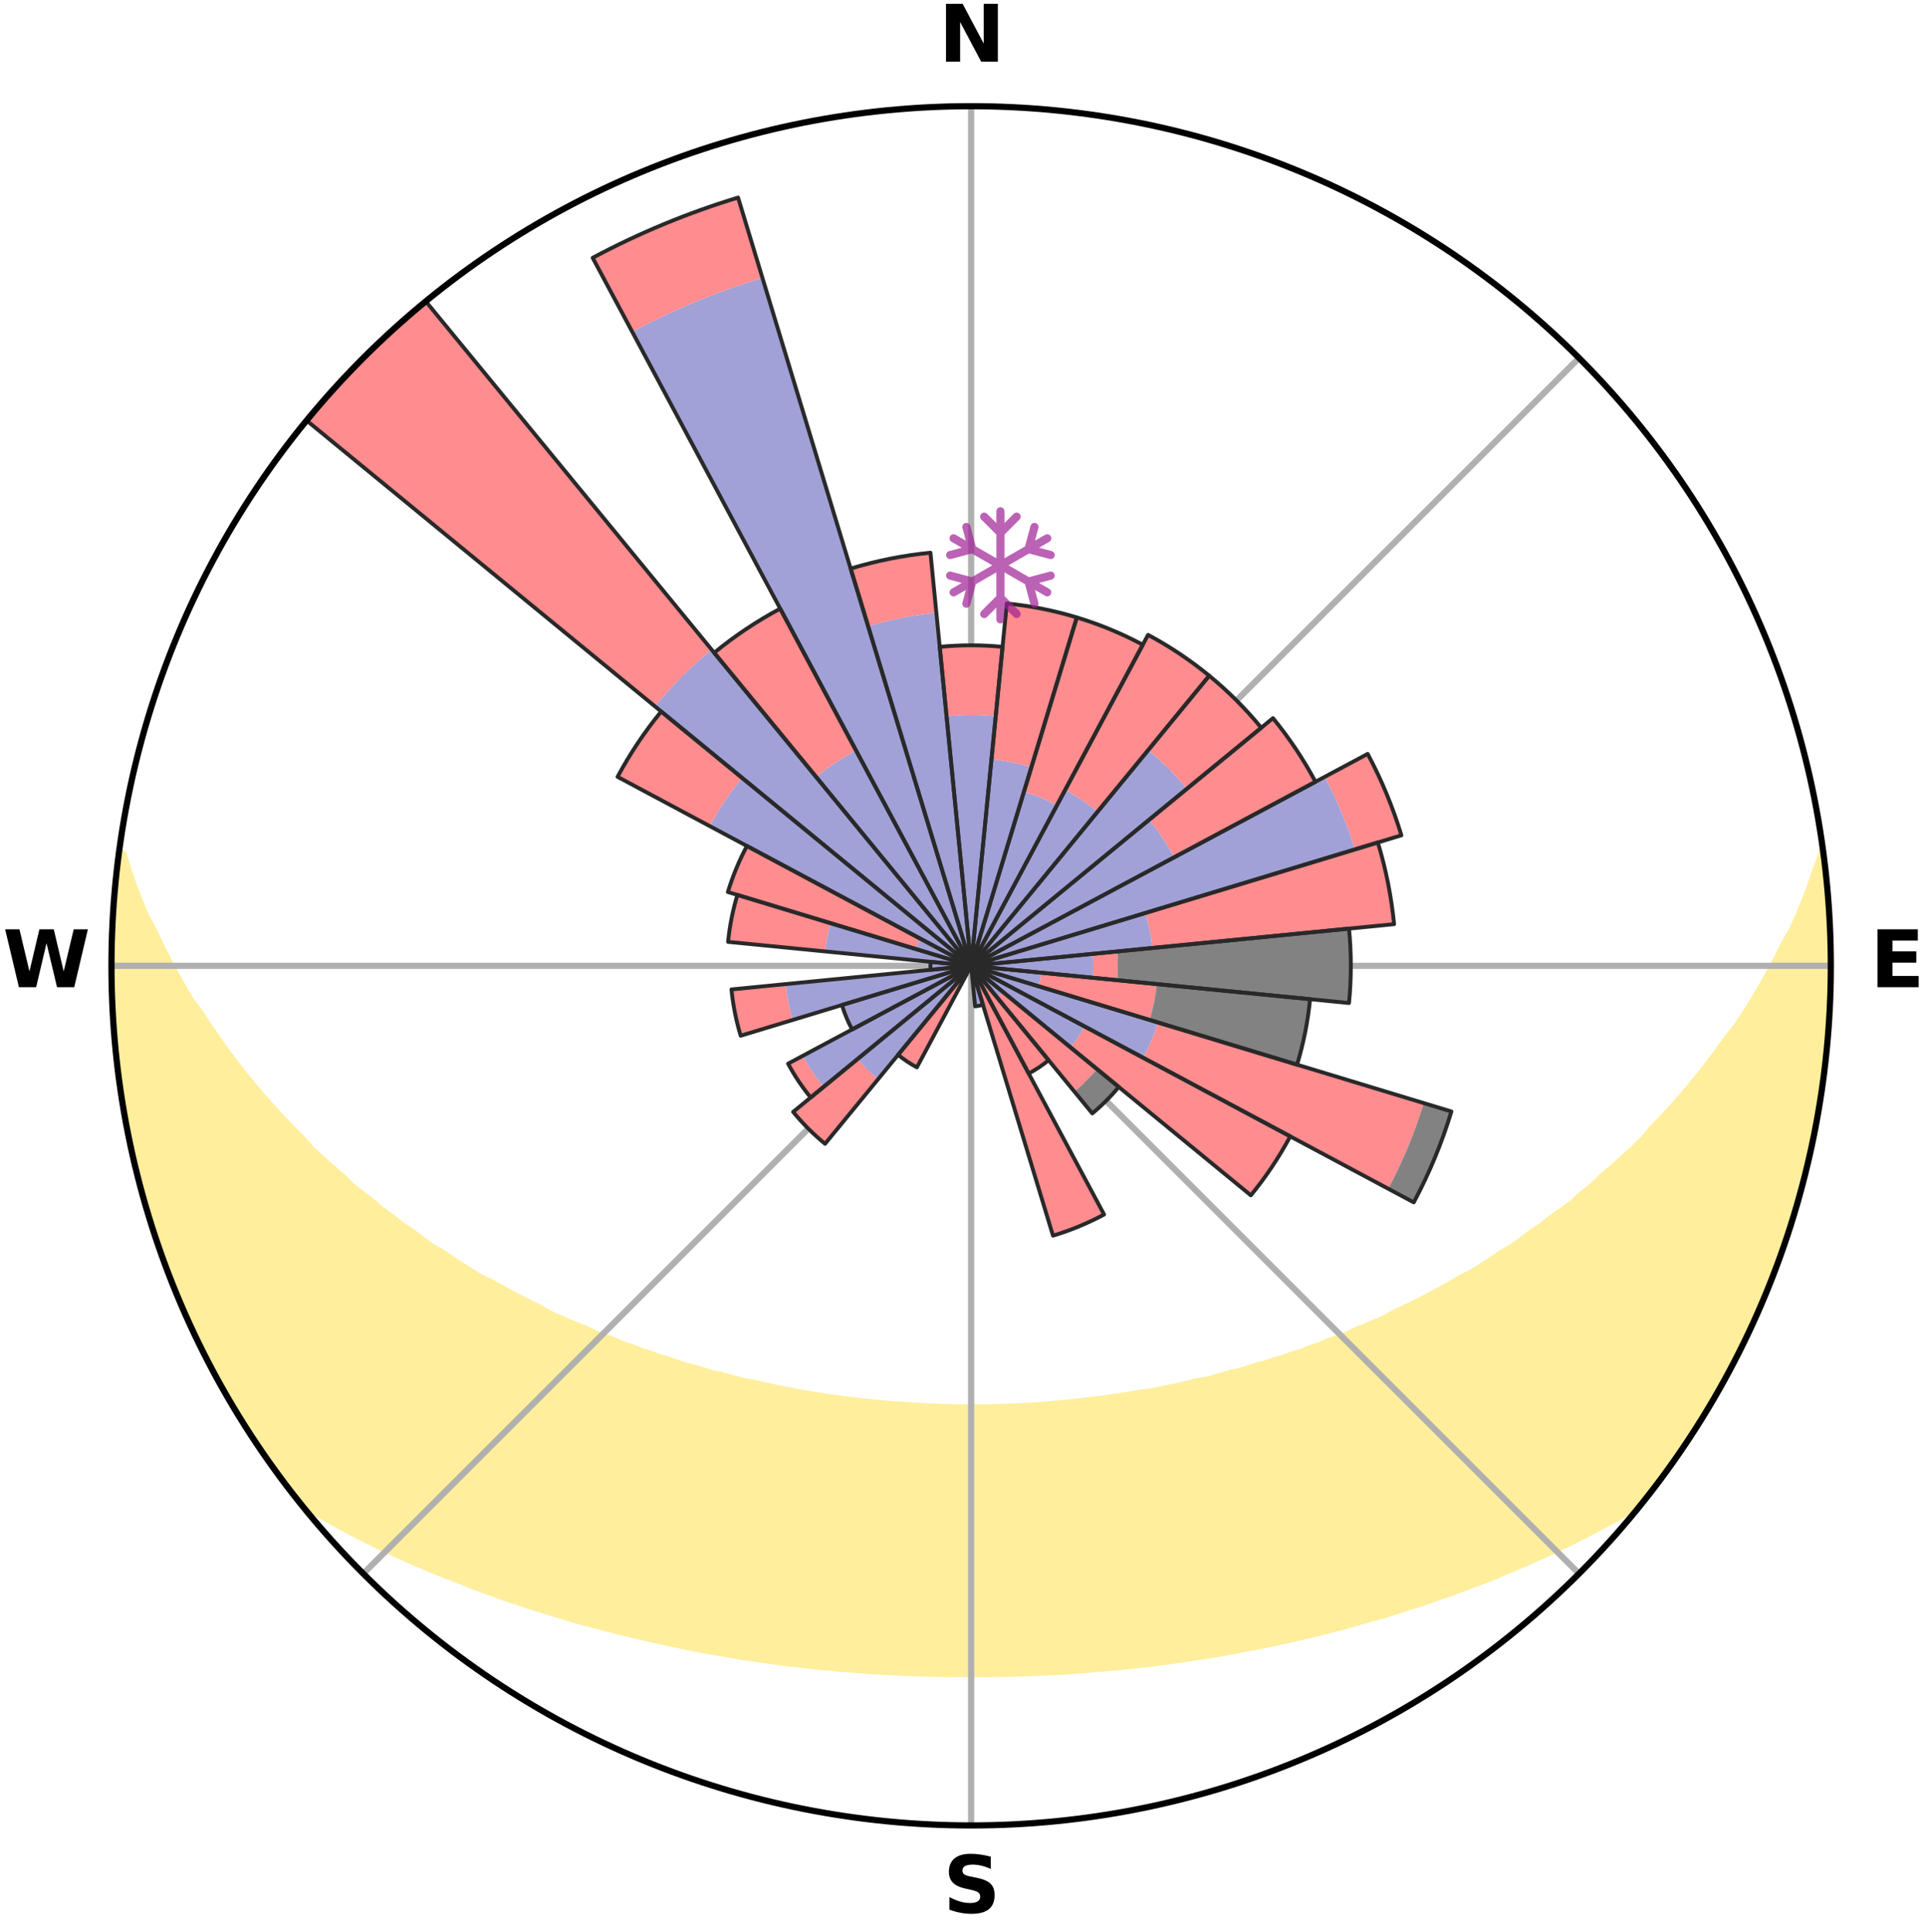 <?xml version="1.0" encoding="utf-8" standalone="no"?>
<!DOCTYPE svg PUBLIC "-//W3C//DTD SVG 1.1//EN"
  "http://www.w3.org/Graphics/SVG/1.1/DTD/svg11.dtd">
<svg xmlns:xlink="http://www.w3.org/1999/xlink" width="248.41pt" height="249.158pt" viewBox="0 0 248.41 249.158" xmlns="http://www.w3.org/2000/svg" version="1.1">
 <title>Ski Rose for Pec pod Sněžkou</title>
 <defs>
  <style type="text/css">*{stroke-linejoin: round; stroke-linecap: butt}</style>
 </defs>
 <g id="figure_1">
  <g id="patch_1">
   <path d="M 0 249.158 
L 248.41 249.158 
L 248.41 0 
L 0 0 
z
" style="fill: #ffffff"/>
  </g>
  <g id="axes_1">
   <g id="patch_2">
    <path d="M 236.135 124.579 
C 236.135 110.018 233.267 95.599 227.695 82.147 
C 222.122 68.695 213.955 56.471 203.659 46.175 
C 193.363 35.879 181.139 27.711 167.687 22.139 
C 154.235 16.567 139.815 13.699 125.255 13.699 
C 110.694 13.699 96.275 16.567 82.823 22.139 
C 69.371 27.711 57.147 35.879 46.851 46.175 
C 36.555 56.471 28.387 68.695 22.815 82.147 
C 17.243 95.599 14.375 110.018 14.375 124.579 
C 14.375 139.14 17.243 153.559 22.815 167.011 
C 28.387 180.463 36.555 192.687 46.851 202.983 
C 57.147 213.279 69.371 221.447 82.823 227.019 
C 96.275 232.591 110.694 235.459 125.255 235.459 
C 139.815 235.459 154.235 232.591 167.687 227.019 
C 181.139 221.447 193.363 213.279 203.659 202.983 
C 213.955 192.687 222.122 180.463 227.695 167.011 
C 233.267 153.559 236.135 139.14 236.135 124.579 
M 125.255 124.579 
C 125.255 124.579 125.255 124.579 125.255 124.579 
C 125.255 124.579 125.255 124.579 125.255 124.579 
C 125.255 124.579 125.255 124.579 125.255 124.579 
C 125.255 124.579 125.255 124.579 125.255 124.579 
C 125.255 124.579 125.255 124.579 125.255 124.579 
C 125.255 124.579 125.255 124.579 125.255 124.579 
C 125.255 124.579 125.255 124.579 125.255 124.579 
C 125.255 124.579 125.255 124.579 125.255 124.579 
C 125.255 124.579 125.255 124.579 125.255 124.579 
C 125.255 124.579 125.255 124.579 125.255 124.579 
C 125.255 124.579 125.255 124.579 125.255 124.579 
C 125.255 124.579 125.255 124.579 125.255 124.579 
C 125.255 124.579 125.255 124.579 125.255 124.579 
C 125.255 124.579 125.255 124.579 125.255 124.579 
C 125.255 124.579 125.255 124.579 125.255 124.579 
C 125.255 124.579 125.255 124.579 125.255 124.579 
z
" style="fill: #ffffff"/>
   </g>
   <g id="PolyCollection_1">
    <defs>
     <path id="md6171915ee" d="M 235.063 -139.036 
L 235.063 -139.036 
L 234.289 -137.002 
L 233.609 -135.012 
L 232.867 -133.048 
L 232.072 -131.112 
L 231.23 -129.206 
L 230.156 -127.326 
L 229.232 -125.486 
L 228.272 -123.68 
L 227.278 -121.907 
L 226.252 -120.169 
L 225.196 -118.466 
L 224.111 -116.799 
L 222.807 -115.186 
L 221.67 -113.594 
L 220.508 -112.039 
L 219.324 -110.52 
L 218.118 -109.039 
L 216.892 -107.595 
L 215.646 -106.189 
L 214.383 -104.82 
L 213.104 -103.488 
L 211.991 -102.148 
L 210.681 -100.888 
L 209.357 -99.667 
L 208.022 -98.483 
L 206.677 -97.336 
L 205.496 -96.164 
L 204.131 -95.088 
L 202.928 -93.983 
L 201.548 -92.977 
L 200.164 -92.008 
L 198.937 -91 
L 197.545 -90.099 
L 196.306 -89.154 
L 195.062 -88.24 
L 193.662 -87.437 
L 192.411 -86.584 
L 191.157 -85.759 
L 189.901 -84.964 
L 188.504 -84.285 
L 187.248 -83.547 
L 185.991 -82.836 
L 184.735 -82.152 
L 183.48 -81.495 
L 182.227 -80.863 
L 180.976 -80.256 
L 179.729 -79.674 
L 178.597 -79.02 
L 177.354 -78.486 
L 176.116 -77.974 
L 174.883 -77.484 
L 173.754 -76.919 
L 172.529 -76.472 
L 171.311 -76.046 
L 170.189 -75.542 
L 168.982 -75.155 
L 167.864 -74.69 
L 166.669 -74.34 
L 165.558 -73.912 
L 164.376 -73.595 
L 163.272 -73.202 
L 162.105 -72.917 
L 161.009 -72.557 
L 159.916 -72.212 
L 158.77 -71.971 
L 157.686 -71.657 
L 156.605 -71.357 
L 155.528 -71.071 
L 154.41 -70.881 
L 153.343 -70.622 
L 152.28 -70.375 
L 151.22 -70.142 
L 150.164 -69.921 
L 149.112 -69.711 
L 148.064 -69.514 
L 146.993 -69.394 
L 145.954 -69.216 
L 144.919 -69.048 
L 143.888 -68.891 
L 142.86 -68.744 
L 141.835 -68.606 
L 140.813 -68.478 
L 139.794 -68.358 
L 138.779 -68.248 
L 137.766 -68.145 
L 136.756 -68.051 
L 135.748 -67.965 
L 134.747 -67.856 
L 133.742 -67.789 
L 132.739 -67.729 
L 131.738 -67.676 
L 130.738 -67.631 
L 129.74 -67.593 
L 128.742 -67.562 
L 127.745 -67.538 
L 126.749 -67.52 
L 125.753 -67.51 
L 124.757 -67.51 
L 123.761 -67.52 
L 122.765 -67.544 
L 121.768 -67.572 
L 120.771 -67.606 
L 119.773 -67.647 
L 118.774 -67.696 
L 117.773 -67.751 
L 116.771 -67.814 
L 115.767 -67.884 
L 114.762 -67.962 
L 113.754 -68.048 
L 112.743 -68.142 
L 111.73 -68.244 
L 110.714 -68.355 
L 109.695 -68.474 
L 108.674 -68.602 
L 107.649 -68.74 
L 106.62 -68.887 
L 105.589 -69.044 
L 104.553 -69.211 
L 103.515 -69.388 
L 102.472 -69.577 
L 101.426 -69.777 
L 100.376 -69.988 
L 99.323 -70.211 
L 98.265 -70.447 
L 97.204 -70.695 
L 96.096 -70.876 
L 95.025 -71.149 
L 93.951 -71.436 
L 92.873 -71.737 
L 91.736 -71.966 
L 90.649 -72.296 
L 89.559 -72.641 
L 88.401 -72.912 
L 87.302 -73.289 
L 86.201 -73.683 
L 85.023 -74.001 
L 83.915 -74.429 
L 82.723 -74.781 
L 81.609 -75.246 
L 80.405 -75.634 
L 79.286 -76.138 
L 78.071 -76.565 
L 76.85 -77.012 
L 75.725 -77.577 
L 74.495 -78.067 
L 73.261 -78.579 
L 72.021 -79.113 
L 70.778 -79.671 
L 69.649 -80.348 
L 68.402 -80.954 
L 67.152 -81.585 
L 65.901 -82.242 
L 64.649 -82.926 
L 63.396 -83.635 
L 62.005 -84.284 
L 60.75 -85.051 
L 59.497 -85.845 
L 58.247 -86.668 
L 56.999 -87.519 
L 55.604 -88.321 
L 54.363 -89.234 
L 53.128 -90.176 
L 51.739 -91.076 
L 50.515 -92.081 
L 49.135 -93.049 
L 47.927 -94.119 
L 46.559 -95.156 
L 45.198 -96.229 
L 44.019 -97.398 
L 42.677 -98.542 
L 41.346 -99.724 
L 40.026 -100.943 
L 38.901 -102.246 
L 37.609 -103.537 
L 36.333 -104.866 
L 35.073 -106.231 
L 33.83 -107.635 
L 32.607 -109.075 
L 31.404 -110.553 
L 30.222 -112.068 
L 29.064 -113.619 
L 27.929 -115.208 
L 26.82 -116.832 
L 25.738 -118.492 
L 24.492 -120.18 
L 23.469 -121.914 
L 22.477 -123.682 
L 21.518 -125.484 
L 20.596 -127.32 
L 19.711 -129.187 
L 18.68 -131.097 
L 17.884 -133.029 
L 17.139 -134.989 
L 16.454 -136.975 
L 15.837 -138.984 
L 15.343 -139.049 
L 15.343 -139.049 
L 15.17 -137.122 
L 14.928 -135.202 
L 14.719 -133.278 
L 14.646 -131.344 
L 14.503 -129.415 
L 14.497 -127.479 
L 14.419 -125.546 
L 14.54 -123.613 
L 14.467 -121.678 
L 14.486 -119.743 
L 14.702 -117.817 
L 14.728 -115.88 
L 15.007 -113.963 
L 15.099 -112.028 
L 15.328 -110.107 
L 15.647 -108.198 
L 15.999 -106.296 
L 16.268 -104.38 
L 16.683 -102.49 
L 17.015 -100.583 
L 17.535 -98.718 
L 17.928 -96.823 
L 18.468 -94.965 
L 18.961 -93.094 
L 19.563 -91.255 
L 20.196 -89.427 
L 20.746 -87.57 
L 21.473 -85.777 
L 22.198 -83.984 
L 22.842 -82.158 
L 23.658 -80.404 
L 24.366 -78.602 
L 25.243 -76.876 
L 26.048 -75.116 
L 26.956 -73.408 
L 27.831 -71.682 
L 28.802 -70.009 
L 29.751 -68.323 
L 30.744 -66.663 
L 31.784 -65.032 
L 32.821 -63.398 
L 33.897 -61.79 
L 34.99 -60.194 
L 36.137 -58.635 
L 37.302 -57.091 
L 38.487 -55.561 
L 40.171 -54.441 
L 41.968 -53.446 
L 43.729 -52.451 
L 45.502 -51.499 
L 47.283 -50.586 
L 49.069 -49.711 
L 50.857 -48.871 
L 52.646 -48.065 
L 54.434 -47.292 
L 56.221 -46.55 
L 58.004 -45.839 
L 59.785 -45.157 
L 61.521 -44.454 
L 63.293 -43.829 
L 65.027 -43.186 
L 66.79 -42.614 
L 68.513 -42.019 
L 70.264 -41.497 
L 71.982 -40.957 
L 73.692 -40.436 
L 75.401 -39.944 
L 77.127 -39.513 
L 78.822 -39.06 
L 80.514 -38.634 
L 82.199 -38.222 
L 83.881 -37.838 
L 85.555 -37.466 
L 87.227 -37.121 
L 88.877 -36.756 
L 90.537 -36.442 
L 92.193 -36.152 
L 93.842 -35.873 
L 95.477 -35.583 
L 97.119 -35.345 
L 98.754 -35.115 
L 100.379 -34.878 
L 102.007 -34.687 
L 103.629 -34.503 
L 105.244 -34.315 
L 106.861 -34.168 
L 108.469 -34.012 
L 110.078 -33.885 
L 111.682 -33.76 
L 113.286 -33.668 
L 114.886 -33.573 
L 116.484 -33.493 
L 118.081 -33.432 
L 119.677 -33.381 
L 121.272 -33.354 
L 122.865 -33.33 
L 124.458 -33.321 
L 126.051 -33.321 
L 127.644 -33.325 
L 129.238 -33.347 
L 130.833 -33.385 
L 132.428 -33.433 
L 134.025 -33.498 
L 135.625 -33.563 
L 137.225 -33.658 
L 138.827 -33.768 
L 140.432 -33.882 
L 142.039 -34.022 
L 143.652 -34.155 
L 145.263 -34.327 
L 146.882 -34.497 
L 148.506 -34.672 
L 150.127 -34.892 
L 151.758 -35.106 
L 153.385 -35.361 
L 155.027 -35.599 
L 156.671 -35.862 
L 158.323 -36.133 
L 159.966 -36.46 
L 161.624 -36.775 
L 163.292 -37.101 
L 164.961 -37.453 
L 166.639 -37.816 
L 168.318 -38.208 
L 170.007 -38.611 
L 171.697 -39.044 
L 173.396 -39.491 
L 175.095 -39.967 
L 176.804 -40.459 
L 178.543 -40.933 
L 180.257 -41.48 
L 181.98 -42.043 
L 183.737 -42.59 
L 185.463 -43.212 
L 187.231 -43.81 
L 188.969 -44.479 
L 190.746 -45.132 
L 192.526 -45.814 
L 194.266 -46.576 
L 196.052 -47.318 
L 197.839 -48.091 
L 199.627 -48.897 
L 201.415 -49.737 
L 203.2 -50.612 
L 204.981 -51.524 
L 206.753 -52.476 
L 208.568 -53.423 
L 210.312 -54.464 
L 212.026 -55.558 
L 213.212 -57.087 
L 214.378 -58.632 
L 215.51 -60.2 
L 216.593 -61.804 
L 217.699 -63.392 
L 218.676 -65.063 
L 219.69 -66.709 
L 220.776 -68.313 
L 221.744 -69.988 
L 222.638 -71.704 
L 223.572 -73.398 
L 224.46 -75.117 
L 225.299 -76.86 
L 226.141 -78.603 
L 226.878 -80.392 
L 227.673 -82.156 
L 228.353 -83.968 
L 229.095 -85.755 
L 229.646 -87.612 
L 230.29 -89.435 
L 230.907 -91.267 
L 231.481 -93.113 
L 232.015 -94.972 
L 232.513 -96.84 
L 232.97 -98.719 
L 233.385 -100.607 
L 233.758 -102.504 
L 234.27 -104.374 
L 234.567 -106.287 
L 234.847 -108.2 
L 235.066 -110.122 
L 235.41 -112.028 
L 235.583 -113.956 
L 235.689 -115.888 
L 235.923 -117.81 
L 235.989 -119.744 
L 235.986 -121.679 
L 236.113 -123.612 
L 236.076 -125.546 
L 236.005 -127.479 
L 236.029 -129.416 
L 235.854 -131.344 
L 235.682 -133.27 
L 235.606 -135.205 
L 235.368 -137.125 
L 235.063 -139.036 
z
" style="stroke: #ffee9c"/>
    </defs>
    <g clip-path="url(#p1acabcd9e0)">
     <use xlink:href="#md6171915ee" x="0" y="249.158" style="fill: #ffee9c; stroke: #ffee9c"/>
    </g>
   </g>
   <g id="matplotlib.axis_1">
    <g id="xtick_1">
     <g id="line2d_1">
      <path d="M 125.255 124.579 
L 125.255 13.699 
" clip-path="url(#p1acabcd9e0)" style="fill: none; stroke: #b0b0b0; stroke-width: 0.8; stroke-linecap: square"/>
     </g>
     <g id="text_1">
      <!-- N -->
      <g transform="translate(121.07 7.958) scale(0.1 -0.1)">
       <defs>
        <path id="DejaVuSans-Bold-4e" d="M 588 4666 
L 1931 4666 
L 3628 1466 
L 3628 4666 
L 4769 4666 
L 4769 0 
L 3425 0 
L 1728 3200 
L 1728 0 
L 588 0 
L 588 4666 
z
" transform="scale(0.016)"/>
       </defs>
       <use xlink:href="#DejaVuSans-Bold-4e"/>
      </g>
     </g>
    </g>
    <g id="xtick_2">
     <g id="line2d_2">
      <path d="M 125.255 124.579 
L 203.659 46.175 
" clip-path="url(#p1acabcd9e0)" style="fill: none; stroke: #b0b0b0; stroke-width: 0.8; stroke-linecap: square"/>
     </g>
    </g>
    <g id="xtick_3">
     <g id="line2d_3">
      <path d="M 125.255 124.579 
L 236.135 124.579 
" clip-path="url(#p1acabcd9e0)" style="fill: none; stroke: #b0b0b0; stroke-width: 0.8; stroke-linecap: square"/>
     </g>
     <g id="text_2">
      <!-- E -->
      <g transform="translate(241.219 127.338) scale(0.1 -0.1)">
       <defs>
        <path id="DejaVuSans-Bold-45" d="M 588 4666 
L 3834 4666 
L 3834 3756 
L 1791 3756 
L 1791 2888 
L 3713 2888 
L 3713 1978 
L 1791 1978 
L 1791 909 
L 3903 909 
L 3903 0 
L 588 0 
L 588 4666 
z
" transform="scale(0.016)"/>
       </defs>
       <use xlink:href="#DejaVuSans-Bold-45"/>
      </g>
     </g>
    </g>
    <g id="xtick_4">
     <g id="line2d_4">
      <path d="M 125.255 124.579 
L 203.659 202.983 
" clip-path="url(#p1acabcd9e0)" style="fill: none; stroke: #b0b0b0; stroke-width: 0.8; stroke-linecap: square"/>
     </g>
    </g>
    <g id="xtick_5">
     <g id="line2d_5">
      <path d="M 125.255 124.579 
L 125.255 235.459 
" clip-path="url(#p1acabcd9e0)" style="fill: none; stroke: #b0b0b0; stroke-width: 0.8; stroke-linecap: square"/>
     </g>
     <g id="text_3">
      <!-- S -->
      <g transform="translate(121.654 246.718) scale(0.1 -0.1)">
       <defs>
        <path id="DejaVuSans-Bold-53" d="M 3834 4519 
L 3834 3531 
Q 3450 3703 3084 3790 
Q 2719 3878 2394 3878 
Q 1963 3878 1756 3759 
Q 1550 3641 1550 3391 
Q 1550 3203 1689 3098 
Q 1828 2994 2194 2919 
L 2706 2816 
Q 3484 2659 3812 2340 
Q 4141 2022 4141 1434 
Q 4141 663 3683 286 
Q 3225 -91 2284 -91 
Q 1841 -91 1394 -6 
Q 947 78 500 244 
L 500 1259 
Q 947 1022 1364 901 
Q 1781 781 2169 781 
Q 2563 781 2772 912 
Q 2981 1044 2981 1288 
Q 2981 1506 2839 1625 
Q 2697 1744 2272 1838 
L 1806 1941 
Q 1106 2091 782 2419 
Q 459 2747 459 3303 
Q 459 4000 909 4375 
Q 1359 4750 2203 4750 
Q 2588 4750 2994 4692 
Q 3400 4634 3834 4519 
z
" transform="scale(0.016)"/>
       </defs>
       <use xlink:href="#DejaVuSans-Bold-53"/>
      </g>
     </g>
    </g>
    <g id="xtick_6">
     <g id="line2d_6">
      <path d="M 125.255 124.579 
L 46.851 202.983 
" clip-path="url(#p1acabcd9e0)" style="fill: none; stroke: #b0b0b0; stroke-width: 0.8; stroke-linecap: square"/>
     </g>
    </g>
    <g id="xtick_7">
     <g id="line2d_7">
      <path d="M 125.255 124.579 
L 14.375 124.579 
" clip-path="url(#p1acabcd9e0)" style="fill: none; stroke: #b0b0b0; stroke-width: 0.8; stroke-linecap: square"/>
     </g>
     <g id="text_4">
      <!-- W -->
      <g transform="translate(0.36 127.338) scale(0.1 -0.1)">
       <defs>
        <path id="DejaVuSans-Bold-57" d="M 191 4666 
L 1344 4666 
L 2150 1275 
L 2950 4666 
L 4109 4666 
L 4909 1275 
L 5716 4666 
L 6859 4666 
L 5759 0 
L 4372 0 
L 3525 3547 
L 2688 0 
L 1300 0 
L 191 4666 
z
" transform="scale(0.016)"/>
       </defs>
       <use xlink:href="#DejaVuSans-Bold-57"/>
      </g>
     </g>
    </g>
    <g id="xtick_8">
     <g id="line2d_8">
      <path d="M 125.255 124.579 
L 46.851 46.175 
" clip-path="url(#p1acabcd9e0)" style="fill: none; stroke: #b0b0b0; stroke-width: 0.8; stroke-linecap: square"/>
     </g>
    </g>
   </g>
   <g id="matplotlib.axis_2"/>
   <g id="patch_3">
    <path d="M 125.255 124.579 
C 125.255 124.579 125.255 124.579 125.255 124.579 
C 125.255 124.579 125.255 124.579 125.255 124.579 
L 125.255 124.579 
C 125.255 124.579 125.255 124.579 125.255 124.579 
C 125.255 124.579 125.255 124.579 125.255 124.579 
z
" clip-path="url(#p1acabcd9e0)" style="fill: #d9d9d9"/>
   </g>
   <g id="patch_4">
    <path d="M 125.255 124.579 
C 125.255 124.579 125.255 124.579 125.255 124.579 
C 125.255 124.579 125.255 124.579 125.255 124.579 
L 125.255 124.579 
C 125.255 124.579 125.255 124.579 125.255 124.579 
C 125.255 124.579 125.255 124.579 125.255 124.579 
z
" clip-path="url(#p1acabcd9e0)" style="fill: #d9d9d9"/>
   </g>
   <g id="patch_5">
    <path d="M 125.255 124.579 
C 125.255 124.579 125.255 124.579 125.255 124.579 
C 125.255 124.579 125.255 124.579 125.255 124.579 
L 125.255 124.579 
C 125.255 124.579 125.255 124.579 125.255 124.579 
C 125.255 124.579 125.255 124.579 125.255 124.579 
z
" clip-path="url(#p1acabcd9e0)" style="fill: #d9d9d9"/>
   </g>
   <g id="patch_6">
    <path d="M 125.255 124.579 
C 125.255 124.579 125.255 124.579 125.255 124.579 
C 125.255 124.579 125.255 124.579 125.255 124.579 
L 125.255 124.579 
C 125.255 124.579 125.255 124.579 125.255 124.579 
C 125.255 124.579 125.255 124.579 125.255 124.579 
z
" clip-path="url(#p1acabcd9e0)" style="fill: #d9d9d9"/>
   </g>
   <g id="patch_7">
    <path d="M 125.255 124.579 
C 125.255 124.579 125.255 124.579 125.255 124.579 
C 125.255 124.579 125.255 124.579 125.255 124.579 
L 125.255 124.579 
C 125.255 124.579 125.255 124.579 125.255 124.579 
C 125.255 124.579 125.255 124.579 125.255 124.579 
z
" clip-path="url(#p1acabcd9e0)" style="fill: #d9d9d9"/>
   </g>
   <g id="patch_8">
    <path d="M 125.255 124.579 
C 125.255 124.579 125.255 124.579 125.255 124.579 
C 125.255 124.579 125.255 124.579 125.255 124.579 
L 125.255 124.579 
C 125.255 124.579 125.255 124.579 125.255 124.579 
C 125.255 124.579 125.255 124.579 125.255 124.579 
z
" clip-path="url(#p1acabcd9e0)" style="fill: #d9d9d9"/>
   </g>
   <g id="patch_9">
    <path d="M 125.255 124.579 
C 125.255 124.579 125.255 124.579 125.255 124.579 
C 125.255 124.579 125.255 124.579 125.255 124.579 
L 125.255 124.579 
C 125.255 124.579 125.255 124.579 125.255 124.579 
C 125.255 124.579 125.255 124.579 125.255 124.579 
z
" clip-path="url(#p1acabcd9e0)" style="fill: #d9d9d9"/>
   </g>
   <g id="patch_10">
    <path d="M 125.255 124.579 
C 125.255 124.579 125.255 124.579 125.255 124.579 
C 125.255 124.579 125.255 124.579 125.255 124.579 
L 125.255 124.579 
C 125.255 124.579 125.255 124.579 125.255 124.579 
C 125.255 124.579 125.255 124.579 125.255 124.579 
z
" clip-path="url(#p1acabcd9e0)" style="fill: #d9d9d9"/>
   </g>
   <g id="patch_11">
    <path d="M 125.255 124.579 
C 125.255 124.579 125.255 124.579 125.255 124.579 
C 125.255 124.579 125.255 124.579 125.255 124.579 
L 125.255 124.579 
C 125.255 124.579 125.255 124.579 125.255 124.579 
C 125.255 124.579 125.255 124.579 125.255 124.579 
z
" clip-path="url(#p1acabcd9e0)" style="fill: #d9d9d9"/>
   </g>
   <g id="patch_12">
    <path d="M 125.255 124.579 
C 125.255 124.579 125.255 124.579 125.255 124.579 
C 125.255 124.579 125.255 124.579 125.255 124.579 
L 125.255 124.579 
C 125.255 124.579 125.255 124.579 125.255 124.579 
C 125.255 124.579 125.255 124.579 125.255 124.579 
z
" clip-path="url(#p1acabcd9e0)" style="fill: #d9d9d9"/>
   </g>
   <g id="patch_13">
    <path d="M 125.255 124.579 
C 125.255 124.579 125.255 124.579 125.255 124.579 
C 125.255 124.579 125.255 124.579 125.255 124.579 
L 125.255 124.579 
C 125.255 124.579 125.255 124.579 125.255 124.579 
C 125.255 124.579 125.255 124.579 125.255 124.579 
z
" clip-path="url(#p1acabcd9e0)" style="fill: #d9d9d9"/>
   </g>
   <g id="patch_14">
    <path d="M 125.255 124.579 
C 125.255 124.579 125.255 124.579 125.255 124.579 
C 125.255 124.579 125.255 124.579 125.255 124.579 
L 125.255 124.579 
C 125.255 124.579 125.255 124.579 125.255 124.579 
C 125.255 124.579 125.255 124.579 125.255 124.579 
z
" clip-path="url(#p1acabcd9e0)" style="fill: #d9d9d9"/>
   </g>
   <g id="patch_15">
    <path d="M 125.255 124.579 
C 125.255 124.579 125.255 124.579 125.255 124.579 
C 125.255 124.579 125.255 124.579 125.255 124.579 
L 125.255 124.579 
C 125.255 124.579 125.255 124.579 125.255 124.579 
C 125.255 124.579 125.255 124.579 125.255 124.579 
z
" clip-path="url(#p1acabcd9e0)" style="fill: #d9d9d9"/>
   </g>
   <g id="patch_16">
    <path d="M 125.255 124.579 
C 125.255 124.579 125.255 124.579 125.255 124.579 
C 125.255 124.579 125.255 124.579 125.255 124.579 
L 125.255 124.579 
C 125.255 124.579 125.255 124.579 125.255 124.579 
C 125.255 124.579 125.255 124.579 125.255 124.579 
z
" clip-path="url(#p1acabcd9e0)" style="fill: #d9d9d9"/>
   </g>
   <g id="patch_17">
    <path d="M 125.255 124.579 
C 125.255 124.579 125.255 124.579 125.255 124.579 
C 125.255 124.579 125.255 124.579 125.255 124.579 
L 125.255 124.579 
C 125.255 124.579 125.255 124.579 125.255 124.579 
C 125.255 124.579 125.255 124.579 125.255 124.579 
z
" clip-path="url(#p1acabcd9e0)" style="fill: #d9d9d9"/>
   </g>
   <g id="patch_18">
    <path d="M 125.255 124.579 
C 125.255 124.579 125.255 124.579 125.255 124.579 
C 125.255 124.579 125.255 124.579 125.255 124.579 
L 125.255 124.579 
C 125.255 124.579 125.255 124.579 125.255 124.579 
C 125.255 124.579 125.255 124.579 125.255 124.579 
z
" clip-path="url(#p1acabcd9e0)" style="fill: #d9d9d9"/>
   </g>
   <g id="patch_19">
    <path d="M 125.255 124.579 
C 125.255 124.579 125.255 124.579 125.255 124.579 
C 125.255 124.579 125.255 124.579 125.255 124.579 
L 125.255 124.579 
C 125.255 124.579 125.255 124.579 125.255 124.579 
C 125.255 124.579 125.255 124.579 125.255 124.579 
z
" clip-path="url(#p1acabcd9e0)" style="fill: #d9d9d9"/>
   </g>
   <g id="patch_20">
    <path d="M 125.255 124.579 
C 125.255 124.579 125.255 124.579 125.255 124.579 
C 125.255 124.579 125.255 124.579 125.255 124.579 
L 125.255 124.579 
C 125.255 124.579 125.255 124.579 125.255 124.579 
C 125.255 124.579 125.255 124.579 125.255 124.579 
z
" clip-path="url(#p1acabcd9e0)" style="fill: #d9d9d9"/>
   </g>
   <g id="patch_21">
    <path d="M 125.255 124.579 
C 125.255 124.579 125.255 124.579 125.255 124.579 
C 125.255 124.579 125.255 124.579 125.255 124.579 
L 125.255 124.579 
C 125.255 124.579 125.255 124.579 125.255 124.579 
C 125.255 124.579 125.255 124.579 125.255 124.579 
z
" clip-path="url(#p1acabcd9e0)" style="fill: #d9d9d9"/>
   </g>
   <g id="patch_22">
    <path d="M 125.255 124.579 
C 125.255 124.579 125.255 124.579 125.255 124.579 
C 125.255 124.579 125.255 124.579 125.255 124.579 
L 125.255 124.579 
C 125.255 124.579 125.255 124.579 125.255 124.579 
C 125.255 124.579 125.255 124.579 125.255 124.579 
z
" clip-path="url(#p1acabcd9e0)" style="fill: #d9d9d9"/>
   </g>
   <g id="patch_23">
    <path d="M 125.255 124.579 
C 125.255 124.579 125.255 124.579 125.255 124.579 
C 125.255 124.579 125.255 124.579 125.255 124.579 
L 125.255 124.579 
C 125.255 124.579 125.255 124.579 125.255 124.579 
C 125.255 124.579 125.255 124.579 125.255 124.579 
z
" clip-path="url(#p1acabcd9e0)" style="fill: #d9d9d9"/>
   </g>
   <g id="patch_24">
    <path d="M 125.255 124.579 
C 125.255 124.579 125.255 124.579 125.255 124.579 
C 125.255 124.579 125.255 124.579 125.255 124.579 
L 125.255 124.579 
C 125.255 124.579 125.255 124.579 125.255 124.579 
C 125.255 124.579 125.255 124.579 125.255 124.579 
z
" clip-path="url(#p1acabcd9e0)" style="fill: #d9d9d9"/>
   </g>
   <g id="patch_25">
    <path d="M 125.255 124.579 
C 125.255 124.579 125.255 124.579 125.255 124.579 
C 125.255 124.579 125.255 124.579 125.255 124.579 
L 125.255 124.579 
C 125.255 124.579 125.255 124.579 125.255 124.579 
C 125.255 124.579 125.255 124.579 125.255 124.579 
z
" clip-path="url(#p1acabcd9e0)" style="fill: #d9d9d9"/>
   </g>
   <g id="patch_26">
    <path d="M 125.255 124.579 
C 125.255 124.579 125.255 124.579 125.255 124.579 
C 125.255 124.579 125.255 124.579 125.255 124.579 
L 125.255 124.579 
C 125.255 124.579 125.255 124.579 125.255 124.579 
C 125.255 124.579 125.255 124.579 125.255 124.579 
z
" clip-path="url(#p1acabcd9e0)" style="fill: #d9d9d9"/>
   </g>
   <g id="patch_27">
    <path d="M 125.255 124.579 
C 125.255 124.579 125.255 124.579 125.255 124.579 
C 125.255 124.579 125.255 124.579 125.255 124.579 
L 125.255 124.579 
C 125.255 124.579 125.255 124.579 125.255 124.579 
C 125.255 124.579 125.255 124.579 125.255 124.579 
z
" clip-path="url(#p1acabcd9e0)" style="fill: #d9d9d9"/>
   </g>
   <g id="patch_28">
    <path d="M 125.255 124.579 
C 125.255 124.579 125.255 124.579 125.255 124.579 
C 125.255 124.579 125.255 124.579 125.255 124.579 
L 125.255 124.579 
C 125.255 124.579 125.255 124.579 125.255 124.579 
C 125.255 124.579 125.255 124.579 125.255 124.579 
z
" clip-path="url(#p1acabcd9e0)" style="fill: #d9d9d9"/>
   </g>
   <g id="patch_29">
    <path d="M 125.255 124.579 
C 125.255 124.579 125.255 124.579 125.255 124.579 
C 125.255 124.579 125.255 124.579 125.255 124.579 
L 125.255 124.579 
C 125.255 124.579 125.255 124.579 125.255 124.579 
C 125.255 124.579 125.255 124.579 125.255 124.579 
z
" clip-path="url(#p1acabcd9e0)" style="fill: #d9d9d9"/>
   </g>
   <g id="patch_30">
    <path d="M 125.255 124.579 
C 125.255 124.579 125.255 124.579 125.255 124.579 
C 125.255 124.579 125.255 124.579 125.255 124.579 
L 125.255 124.579 
C 125.255 124.579 125.255 124.579 125.255 124.579 
C 125.255 124.579 125.255 124.579 125.255 124.579 
z
" clip-path="url(#p1acabcd9e0)" style="fill: #d9d9d9"/>
   </g>
   <g id="patch_31">
    <path d="M 125.255 124.579 
C 125.255 124.579 125.255 124.579 125.255 124.579 
C 125.255 124.579 125.255 124.579 125.255 124.579 
L 125.255 124.579 
C 125.255 124.579 125.255 124.579 125.255 124.579 
C 125.255 124.579 125.255 124.579 125.255 124.579 
z
" clip-path="url(#p1acabcd9e0)" style="fill: #d9d9d9"/>
   </g>
   <g id="patch_32">
    <path d="M 125.255 124.579 
C 125.255 124.579 125.255 124.579 125.255 124.579 
C 125.255 124.579 125.255 124.579 125.255 124.579 
L 125.255 124.579 
C 125.255 124.579 125.255 124.579 125.255 124.579 
C 125.255 124.579 125.255 124.579 125.255 124.579 
z
" clip-path="url(#p1acabcd9e0)" style="fill: #d9d9d9"/>
   </g>
   <g id="patch_33">
    <path d="M 125.255 124.579 
C 125.255 124.579 125.255 124.579 125.255 124.579 
C 125.255 124.579 125.255 124.579 125.255 124.579 
L 125.255 124.579 
C 125.255 124.579 125.255 124.579 125.255 124.579 
C 125.255 124.579 125.255 124.579 125.255 124.579 
z
" clip-path="url(#p1acabcd9e0)" style="fill: #d9d9d9"/>
   </g>
   <g id="patch_34">
    <path d="M 125.255 124.579 
C 125.255 124.579 125.255 124.579 125.255 124.579 
C 125.255 124.579 125.255 124.579 125.255 124.579 
L 125.255 124.579 
C 125.255 124.579 125.255 124.579 125.255 124.579 
C 125.255 124.579 125.255 124.579 125.255 124.579 
z
" clip-path="url(#p1acabcd9e0)" style="fill: #d9d9d9"/>
   </g>
   <g id="patch_35">
    <path d="M 125.255 124.579 
C 125.255 124.579 125.255 124.579 125.255 124.579 
C 125.255 124.579 125.255 124.579 125.255 124.579 
L 128.427 92.37 
C 127.373 92.266 126.314 92.214 125.255 92.214 
C 124.195 92.214 123.137 92.266 122.083 92.37 
z
" clip-path="url(#p1acabcd9e0)" style="fill: #a1a1d8"/>
   </g>
   <g id="patch_36">
    <path d="M 125.255 124.579 
C 125.255 124.579 125.255 124.579 125.255 124.579 
C 125.255 124.579 125.255 124.579 125.255 124.579 
L 133.026 98.96 
C 132.188 98.706 131.337 98.493 130.478 98.322 
C 129.618 98.151 128.751 98.022 127.879 97.936 
z
" clip-path="url(#p1acabcd9e0)" style="fill: #a1a1d8"/>
   </g>
   <g id="patch_37">
    <path d="M 125.255 124.579 
C 125.255 124.579 125.255 124.579 125.255 124.579 
C 125.255 124.579 125.255 124.579 125.255 124.579 
L 136.323 103.871 
C 135.646 103.509 134.95 103.18 134.24 102.886 
C 133.53 102.592 132.806 102.333 132.071 102.11 
z
" clip-path="url(#p1acabcd9e0)" style="fill: #a1a1d8"/>
   </g>
   <g id="patch_38">
    <path d="M 125.255 124.579 
C 125.255 124.579 125.255 124.579 125.255 124.579 
C 125.255 124.579 125.255 124.579 125.255 124.579 
L 141.572 104.696 
C 140.921 104.162 140.245 103.66 139.545 103.193 
C 138.845 102.725 138.122 102.292 137.38 101.895 
z
" clip-path="url(#p1acabcd9e0)" style="fill: #a1a1d8"/>
   </g>
   <g id="patch_39">
    <path d="M 125.255 124.579 
C 125.255 124.579 125.255 124.579 125.255 124.579 
C 125.255 124.579 125.255 124.579 125.255 124.579 
L 153.079 101.744 
C 152.331 100.834 151.54 99.96 150.707 99.127 
C 149.874 98.294 149 97.502 148.089 96.755 
z
" clip-path="url(#p1acabcd9e0)" style="fill: #a1a1d8"/>
   </g>
   <g id="patch_40">
    <path d="M 125.255 124.579 
C 125.255 124.579 125.255 124.579 125.255 124.579 
C 125.255 124.579 125.255 124.579 125.255 124.579 
L 151.448 110.578 
C 150.99 109.721 150.49 108.887 149.95 108.078 
C 149.41 107.27 148.83 106.489 148.213 105.737 
z
" clip-path="url(#p1acabcd9e0)" style="fill: #a1a1d8"/>
   </g>
   <g id="patch_41">
    <path d="M 125.255 124.579 
C 125.255 124.579 125.255 124.579 125.255 124.579 
C 125.255 124.579 125.255 124.579 125.255 124.579 
L 174.738 109.569 
C 174.247 107.949 173.676 106.354 173.028 104.791 
C 172.381 103.227 171.657 101.696 170.859 100.203 
z
" clip-path="url(#p1acabcd9e0)" style="fill: #a1a1d8"/>
   </g>
   <g id="patch_42">
    <path d="M 125.255 124.579 
C 125.255 124.579 125.255 124.579 125.255 124.579 
C 125.255 124.579 125.255 124.579 125.255 124.579 
L 148.622 122.278 
C 148.547 121.513 148.434 120.752 148.284 119.998 
C 148.134 119.245 147.947 118.499 147.724 117.763 
z
" clip-path="url(#p1acabcd9e0)" style="fill: #a1a1d8"/>
   </g>
   <g id="patch_43">
    <path d="M 125.255 124.579 
C 125.255 124.579 125.255 124.579 125.255 124.579 
C 125.255 124.579 125.255 124.579 125.255 124.579 
L 140.93 126.123 
C 140.98 125.61 141.006 125.095 141.006 124.579 
C 141.006 124.064 140.98 123.548 140.93 123.035 
z
" clip-path="url(#p1acabcd9e0)" style="fill: #a1a1d8"/>
   </g>
   <g id="patch_44">
    <path d="M 125.255 124.579 
C 125.255 124.579 125.255 124.579 125.255 124.579 
C 125.255 124.579 125.255 124.579 125.255 124.579 
L 133.957 127.219 
C 134.043 126.934 134.116 126.645 134.174 126.353 
C 134.232 126.061 134.276 125.767 134.305 125.47 
z
" clip-path="url(#p1acabcd9e0)" style="fill: #a1a1d8"/>
   </g>
   <g id="patch_45">
    <path d="M 125.255 124.579 
C 125.255 124.579 125.255 124.579 125.255 124.579 
C 125.255 124.579 125.255 124.579 125.255 124.579 
L 147.461 136.449 
C 147.85 135.722 148.202 134.976 148.518 134.215 
C 148.833 133.453 149.111 132.677 149.35 131.888 
z
" clip-path="url(#p1acabcd9e0)" style="fill: #a1a1d8"/>
   </g>
   <g id="patch_46">
    <path d="M 125.255 124.579 
C 125.255 124.579 125.255 124.579 125.255 124.579 
C 125.255 124.579 125.255 124.579 125.255 124.579 
L 138.089 135.112 
C 138.434 134.692 138.758 134.255 139.06 133.803 
C 139.362 133.351 139.641 132.885 139.897 132.406 
z
" clip-path="url(#p1acabcd9e0)" style="fill: #a1a1d8"/>
   </g>
   <g id="patch_47">
    <path d="M 125.255 124.579 
C 125.255 124.579 125.255 124.579 125.255 124.579 
C 125.255 124.579 125.255 124.579 125.255 124.579 
L 128.586 128.638 
C 128.718 128.529 128.846 128.413 128.967 128.292 
C 129.089 128.17 129.204 128.043 129.313 127.91 
z
" clip-path="url(#p1acabcd9e0)" style="fill: #a1a1d8"/>
   </g>
   <g id="patch_48">
    <path d="M 125.255 124.579 
C 125.255 124.579 125.255 124.579 125.255 124.579 
C 125.255 124.579 125.255 124.579 125.255 124.579 
L 125.255 124.579 
C 125.255 124.579 125.255 124.579 125.255 124.579 
C 125.255 124.579 125.255 124.579 125.255 124.579 
z
" clip-path="url(#p1acabcd9e0)" style="fill: #a1a1d8"/>
   </g>
   <g id="patch_49">
    <path d="M 125.255 124.579 
C 125.255 124.579 125.255 124.579 125.255 124.579 
C 125.255 124.579 125.255 124.579 125.255 124.579 
L 125.255 124.579 
C 125.255 124.579 125.255 124.579 125.255 124.579 
C 125.255 124.579 125.255 124.579 125.255 124.579 
z
" clip-path="url(#p1acabcd9e0)" style="fill: #a1a1d8"/>
   </g>
   <g id="patch_50">
    <path d="M 125.255 124.579 
C 125.255 124.579 125.255 124.579 125.255 124.579 
C 125.255 124.579 125.255 124.579 125.255 124.579 
L 125.769 129.804 
C 125.94 129.787 126.111 129.762 126.279 129.728 
C 126.448 129.695 126.614 129.653 126.779 129.603 
z
" clip-path="url(#p1acabcd9e0)" style="fill: #a1a1d8"/>
   </g>
   <g id="patch_51">
    <path d="M 125.255 124.579 
C 125.255 124.579 125.255 124.579 125.255 124.579 
C 125.255 124.579 125.255 124.579 125.255 124.579 
L 125.255 124.579 
C 125.255 124.579 125.255 124.579 125.255 124.579 
C 125.255 124.579 125.255 124.579 125.255 124.579 
z
" clip-path="url(#p1acabcd9e0)" style="fill: #a1a1d8"/>
   </g>
   <g id="patch_52">
    <path d="M 125.255 124.579 
C 125.255 124.579 125.255 124.579 125.255 124.579 
C 125.255 124.579 125.255 124.579 125.255 124.579 
L 125.255 124.579 
C 125.255 124.579 125.255 124.579 125.255 124.579 
C 125.255 124.579 125.255 124.579 125.255 124.579 
z
" clip-path="url(#p1acabcd9e0)" style="fill: #a1a1d8"/>
   </g>
   <g id="patch_53">
    <path d="M 125.255 124.579 
C 125.255 124.579 125.255 124.579 125.255 124.579 
C 125.255 124.579 125.255 124.579 125.255 124.579 
L 125.255 124.579 
C 125.255 124.579 125.255 124.579 125.255 124.579 
C 125.255 124.579 125.255 124.579 125.255 124.579 
z
" clip-path="url(#p1acabcd9e0)" style="fill: #a1a1d8"/>
   </g>
   <g id="patch_54">
    <path d="M 125.255 124.579 
C 125.255 124.579 125.255 124.579 125.255 124.579 
C 125.255 124.579 125.255 124.579 125.255 124.579 
L 125.255 124.579 
C 125.255 124.579 125.255 124.579 125.255 124.579 
C 125.255 124.579 125.255 124.579 125.255 124.579 
z
" clip-path="url(#p1acabcd9e0)" style="fill: #a1a1d8"/>
   </g>
   <g id="patch_55">
    <path d="M 125.255 124.579 
C 125.255 124.579 125.255 124.579 125.255 124.579 
C 125.255 124.579 125.255 124.579 125.255 124.579 
L 110.622 136.588 
C 111.015 137.067 111.431 137.527 111.869 137.965 
C 112.307 138.403 112.767 138.819 113.246 139.212 
z
" clip-path="url(#p1acabcd9e0)" style="fill: #a1a1d8"/>
   </g>
   <g id="patch_56">
    <path d="M 125.255 124.579 
C 125.255 124.579 125.255 124.579 125.255 124.579 
C 125.255 124.579 125.255 124.579 125.255 124.579 
L 103.536 136.188 
C 103.916 136.899 104.331 137.59 104.779 138.261 
C 105.227 138.931 105.707 139.579 106.219 140.202 
z
" clip-path="url(#p1acabcd9e0)" style="fill: #a1a1d8"/>
   </g>
   <g id="patch_57">
    <path d="M 125.255 124.579 
C 125.255 124.579 125.255 124.579 125.255 124.579 
C 125.255 124.579 125.255 124.579 125.255 124.579 
L 108.591 129.634 
C 108.757 130.179 108.949 130.716 109.167 131.243 
C 109.385 131.769 109.629 132.285 109.898 132.788 
z
" clip-path="url(#p1acabcd9e0)" style="fill: #a1a1d8"/>
   </g>
   <g id="patch_58">
    <path d="M 125.255 124.579 
C 125.255 124.579 125.255 124.579 125.255 124.579 
C 125.255 124.579 125.255 124.579 125.255 124.579 
L 101.311 126.937 
C 101.388 127.721 101.504 128.501 101.657 129.273 
C 101.811 130.045 102.002 130.81 102.231 131.563 
z
" clip-path="url(#p1acabcd9e0)" style="fill: #a1a1d8"/>
   </g>
   <g id="patch_59">
    <path d="M 125.255 124.579 
C 125.255 124.579 125.255 124.579 125.255 124.579 
C 125.255 124.579 125.255 124.579 125.255 124.579 
L 120.03 124.064 
C 120.013 124.235 120.005 124.407 120.005 124.579 
C 120.005 124.751 120.013 124.923 120.03 125.094 
z
" clip-path="url(#p1acabcd9e0)" style="fill: #a1a1d8"/>
   </g>
   <g id="patch_60">
    <path d="M 125.255 124.579 
C 125.255 124.579 125.255 124.579 125.255 124.579 
C 125.255 124.579 125.255 124.579 125.255 124.579 
L 107.14 119.084 
C 106.96 119.677 106.809 120.278 106.688 120.886 
C 106.567 121.494 106.476 122.107 106.416 122.724 
z
" clip-path="url(#p1acabcd9e0)" style="fill: #a1a1d8"/>
   </g>
   <g id="patch_61">
    <path d="M 125.255 124.579 
C 125.255 124.579 125.255 124.579 125.255 124.579 
C 125.255 124.579 125.255 124.579 125.255 124.579 
L 118.707 121.079 
C 118.592 121.293 118.488 121.513 118.395 121.738 
C 118.302 121.962 118.22 122.191 118.149 122.424 
z
" clip-path="url(#p1acabcd9e0)" style="fill: #a1a1d8"/>
   </g>
   <g id="patch_62">
    <path d="M 125.255 124.579 
C 125.255 124.579 125.255 124.579 125.255 124.579 
C 125.255 124.579 125.255 124.579 125.255 124.579 
L 95.708 100.331 
C 94.914 101.298 94.169 102.303 93.474 103.344 
C 92.779 104.384 92.135 105.458 91.545 106.561 
z
" clip-path="url(#p1acabcd9e0)" style="fill: #a1a1d8"/>
   </g>
   <g id="patch_63">
    <path d="M 125.255 124.579 
C 125.255 124.579 125.255 124.579 125.255 124.579 
C 125.255 124.579 125.255 124.579 125.255 124.579 
L 91.781 83.791 
C 90.446 84.887 89.166 86.047 87.944 87.269 
C 86.723 88.49 85.563 89.77 84.467 91.105 
z
" clip-path="url(#p1acabcd9e0)" style="fill: #a1a1d8"/>
   </g>
   <g id="patch_64">
    <path d="M 125.255 124.579 
C 125.255 124.579 125.255 124.579 125.255 124.579 
C 125.255 124.579 125.255 124.579 125.255 124.579 
L 110.405 96.797 
C 109.496 97.283 108.611 97.813 107.753 98.386 
C 106.896 98.959 106.067 99.574 105.27 100.228 
z
" clip-path="url(#p1acabcd9e0)" style="fill: #a1a1d8"/>
   </g>
   <g id="patch_65">
    <path d="M 125.255 124.579 
C 125.255 124.579 125.255 124.579 125.255 124.579 
C 125.255 124.579 125.255 124.579 125.255 124.579 
L 98.334 35.833 
C 95.429 36.714 92.57 37.738 89.765 38.899 
C 86.961 40.061 84.215 41.36 81.538 42.79 
z
" clip-path="url(#p1acabcd9e0)" style="fill: #a1a1d8"/>
   </g>
   <g id="patch_66">
    <path d="M 125.255 124.579 
C 125.255 124.579 125.255 124.579 125.255 124.579 
C 125.255 124.579 125.255 124.579 125.255 124.579 
L 120.768 79.028 
C 119.278 79.175 117.795 79.395 116.325 79.687 
C 114.856 79.98 113.402 80.344 111.968 80.779 
z
" clip-path="url(#p1acabcd9e0)" style="fill: #a1a1d8"/>
   </g>
   <g id="patch_67">
    <path d="M 122.083 92.37 
C 123.137 92.266 124.195 92.214 125.255 92.214 
C 126.314 92.214 127.373 92.266 128.427 92.37 
L 129.307 83.437 
C 127.96 83.304 126.608 83.238 125.255 83.238 
C 123.902 83.238 122.549 83.304 121.203 83.437 
z
" clip-path="url(#p1acabcd9e0)" style="fill: #ff8c8e"/>
   </g>
   <g id="patch_68">
    <path d="M 127.879 97.936 
C 128.751 98.022 129.618 98.151 130.478 98.322 
C 131.337 98.493 132.188 98.706 133.026 98.96 
L 138.887 79.641 
C 137.416 79.195 135.924 78.821 134.416 78.521 
C 132.909 78.221 131.387 77.996 129.858 77.845 
z
" clip-path="url(#p1acabcd9e0)" style="fill: #ff8c8e"/>
   </g>
   <g id="patch_69">
    <path d="M 132.071 102.11 
C 132.806 102.333 133.53 102.592 134.24 102.886 
C 134.95 103.18 135.646 103.509 136.323 103.871 
L 147.392 83.164 
C 146.036 82.439 144.646 81.782 143.226 81.193 
C 141.806 80.605 140.358 80.087 138.887 79.641 
z
" clip-path="url(#p1acabcd9e0)" style="fill: #ff8c8e"/>
   </g>
   <g id="patch_70">
    <path d="M 137.38 101.895 
C 138.122 102.292 138.845 102.725 139.545 103.193 
C 140.245 103.66 140.921 104.162 141.572 104.696 
L 155.963 87.161 
C 154.738 86.156 153.465 85.212 152.148 84.331 
C 150.83 83.451 149.47 82.636 148.073 81.889 
z
" clip-path="url(#p1acabcd9e0)" style="fill: #ff8c8e"/>
   </g>
   <g id="patch_71">
    <path d="M 148.089 96.755 
C 149 97.502 149.874 98.294 150.707 99.127 
C 151.54 99.96 152.331 100.834 153.079 101.744 
L 162.673 93.871 
C 161.668 92.646 160.603 91.471 159.483 90.351 
C 158.362 89.231 157.188 88.166 155.963 87.161 
z
" clip-path="url(#p1acabcd9e0)" style="fill: #ff8c8e"/>
   </g>
   <g id="patch_72">
    <path d="M 148.213 105.737 
C 148.83 106.489 149.41 107.27 149.95 108.078 
C 150.49 108.887 150.99 109.721 151.448 110.578 
L 169.668 100.84 
C 168.891 99.386 168.043 97.971 167.127 96.601 
C 166.211 95.23 165.229 93.906 164.183 92.631 
z
" clip-path="url(#p1acabcd9e0)" style="fill: #ff8c8e"/>
   </g>
   <g id="patch_73">
    <path d="M 170.859 100.203 
C 171.657 101.696 172.381 103.227 173.028 104.791 
C 173.676 106.354 174.247 107.949 174.738 109.569 
L 180.749 107.745 
C 180.198 105.929 179.559 104.14 178.832 102.387 
C 178.106 100.633 177.294 98.916 176.399 97.242 
z
" clip-path="url(#p1acabcd9e0)" style="fill: #ff8c8e"/>
   </g>
   <g id="patch_74">
    <path d="M 147.724 117.763 
C 147.947 118.499 148.134 119.245 148.284 119.998 
C 148.434 120.752 148.547 121.513 148.622 122.278 
L 179.806 119.206 
C 179.63 117.421 179.367 115.645 179.017 113.885 
C 178.667 112.125 178.23 110.384 177.709 108.667 
z
" clip-path="url(#p1acabcd9e0)" style="fill: #ff8c8e"/>
   </g>
   <g id="patch_75">
    <path d="M 140.93 123.035 
C 140.98 123.548 141.006 124.064 141.006 124.579 
C 141.006 125.095 140.98 125.61 140.93 126.123 
L 144.094 126.435 
C 144.155 125.818 144.185 125.199 144.185 124.579 
C 144.185 123.959 144.155 123.34 144.094 122.724 
z
" clip-path="url(#p1acabcd9e0)" style="fill: #ff8c8e"/>
   </g>
   <g id="patch_76">
    <path d="M 134.305 125.47 
C 134.276 125.767 134.232 126.061 134.174 126.353 
C 134.116 126.645 134.043 126.934 133.957 127.219 
L 148.279 131.563 
C 148.507 130.81 148.699 130.045 148.853 129.273 
C 149.006 128.501 149.122 127.721 149.199 126.937 
z
" clip-path="url(#p1acabcd9e0)" style="fill: #ff8c8e"/>
   </g>
   <g id="patch_77">
    <path d="M 149.35 131.888 
C 149.111 132.677 148.833 133.453 148.518 134.215 
C 148.202 134.976 147.85 135.722 147.461 136.449 
L 179.055 153.336 
C 179.996 151.575 180.85 149.769 181.614 147.924 
C 182.379 146.079 183.052 144.198 183.631 142.287 
z
" clip-path="url(#p1acabcd9e0)" style="fill: #ff8c8e"/>
   </g>
   <g id="patch_78">
    <path d="M 139.897 132.406 
C 139.641 132.885 139.362 133.351 139.06 133.803 
C 138.758 134.255 138.434 134.692 138.089 135.112 
L 161.328 154.184 
C 162.297 153.003 163.207 151.775 164.056 150.505 
C 164.905 149.235 165.69 147.924 166.41 146.577 
z
" clip-path="url(#p1acabcd9e0)" style="fill: #ff8c8e"/>
   </g>
   <g id="patch_79">
    <path d="M 129.313 127.91 
C 129.204 128.043 129.089 128.17 128.967 128.292 
C 128.846 128.413 128.718 128.529 128.586 128.638 
L 138.578 140.813 
C 139.109 140.377 139.619 139.915 140.105 139.429 
C 140.591 138.943 141.053 138.434 141.489 137.902 
z
" clip-path="url(#p1acabcd9e0)" style="fill: #ff8c8e"/>
   </g>
   <g id="patch_80">
    <path d="M 125.255 124.579 
C 125.255 124.579 125.255 124.579 125.255 124.579 
C 125.255 124.579 125.255 124.579 125.255 124.579 
L 132.68 138.47 
C 133.134 138.227 133.577 137.962 134.006 137.676 
C 134.434 137.389 134.849 137.082 135.247 136.755 
z
" clip-path="url(#p1acabcd9e0)" style="fill: #ff8c8e"/>
   </g>
   <g id="patch_81">
    <path d="M 125.255 124.579 
C 125.255 124.579 125.255 124.579 125.255 124.579 
C 125.255 124.579 125.255 124.579 125.255 124.579 
L 135.814 159.388 
C 136.953 159.042 138.075 158.641 139.175 158.185 
C 140.275 157.73 141.352 157.22 142.402 156.659 
z
" clip-path="url(#p1acabcd9e0)" style="fill: #ff8c8e"/>
   </g>
   <g id="patch_82">
    <path d="M 126.779 129.603 
C 126.614 129.653 126.448 129.695 126.279 129.728 
C 126.111 129.762 125.94 129.787 125.769 129.804 
L 125.769 129.804 
C 125.94 129.787 126.111 129.762 126.279 129.728 
C 126.448 129.695 126.614 129.653 126.779 129.603 
z
" clip-path="url(#p1acabcd9e0)" style="fill: #ff8c8e"/>
   </g>
   <g id="patch_83">
    <path d="M 125.255 124.579 
C 125.255 124.579 125.255 124.579 125.255 124.579 
C 125.255 124.579 125.255 124.579 125.255 124.579 
L 125.255 124.579 
C 125.255 124.579 125.255 124.579 125.255 124.579 
C 125.255 124.579 125.255 124.579 125.255 124.579 
z
" clip-path="url(#p1acabcd9e0)" style="fill: #ff8c8e"/>
   </g>
   <g id="patch_84">
    <path d="M 125.255 124.579 
C 125.255 124.579 125.255 124.579 125.255 124.579 
C 125.255 124.579 125.255 124.579 125.255 124.579 
L 125.255 124.579 
C 125.255 124.579 125.255 124.579 125.255 124.579 
C 125.255 124.579 125.255 124.579 125.255 124.579 
z
" clip-path="url(#p1acabcd9e0)" style="fill: #ff8c8e"/>
   </g>
   <g id="patch_85">
    <path d="M 125.255 124.579 
C 125.255 124.579 125.255 124.579 125.255 124.579 
C 125.255 124.579 125.255 124.579 125.255 124.579 
L 125.255 124.579 
C 125.255 124.579 125.255 124.579 125.255 124.579 
C 125.255 124.579 125.255 124.579 125.255 124.579 
z
" clip-path="url(#p1acabcd9e0)" style="fill: #ff8c8e"/>
   </g>
   <g id="patch_86">
    <path d="M 125.255 124.579 
C 125.255 124.579 125.255 124.579 125.255 124.579 
C 125.255 124.579 125.255 124.579 125.255 124.579 
L 115.834 136.058 
C 116.21 136.367 116.6 136.656 117.005 136.927 
C 117.409 137.197 117.826 137.447 118.255 137.676 
z
" clip-path="url(#p1acabcd9e0)" style="fill: #ff8c8e"/>
   </g>
   <g id="patch_87">
    <path d="M 113.246 139.212 
C 112.767 138.819 112.307 138.403 111.869 137.965 
C 111.431 137.527 111.015 137.067 110.622 136.588 
L 102.296 143.421 
C 102.913 144.172 103.566 144.893 104.254 145.58 
C 104.941 146.268 105.662 146.921 106.413 147.538 
z
" clip-path="url(#p1acabcd9e0)" style="fill: #ff8c8e"/>
   </g>
   <g id="patch_88">
    <path d="M 106.219 140.202 
C 105.707 139.579 105.227 138.931 104.779 138.261 
C 104.331 137.59 103.916 136.899 103.536 136.188 
L 101.645 137.199 
C 102.058 137.972 102.508 138.724 102.995 139.453 
C 103.482 140.181 104.004 140.885 104.56 141.563 
z
" clip-path="url(#p1acabcd9e0)" style="fill: #ff8c8e"/>
   </g>
   <g id="patch_89">
    <path d="M 109.898 132.788 
C 109.629 132.285 109.385 131.769 109.167 131.243 
C 108.949 130.716 108.757 130.179 108.591 129.634 
L 108.591 129.634 
C 108.757 130.179 108.949 130.716 109.167 131.243 
C 109.385 131.769 109.629 132.285 109.898 132.788 
z
" clip-path="url(#p1acabcd9e0)" style="fill: #ff8c8e"/>
   </g>
   <g id="patch_90">
    <path d="M 102.231 131.563 
C 102.002 130.81 101.811 130.045 101.657 129.273 
C 101.504 128.501 101.388 127.721 101.311 126.937 
L 94.343 127.624 
C 94.443 128.635 94.592 129.642 94.79 130.639 
C 94.989 131.636 95.236 132.623 95.531 133.596 
z
" clip-path="url(#p1acabcd9e0)" style="fill: #ff8c8e"/>
   </g>
   <g id="patch_91">
    <path d="M 120.03 125.094 
C 120.013 124.923 120.005 124.751 120.005 124.579 
C 120.005 124.407 120.013 124.235 120.03 124.064 
L 120.03 124.064 
C 120.013 124.235 120.005 124.407 120.005 124.579 
C 120.005 124.751 120.013 124.923 120.03 125.094 
z
" clip-path="url(#p1acabcd9e0)" style="fill: #ff8c8e"/>
   </g>
   <g id="patch_92">
    <path d="M 106.416 122.724 
C 106.476 122.107 106.567 121.494 106.688 120.886 
C 106.809 120.278 106.96 119.677 107.14 119.084 
L 95.109 115.435 
C 94.81 116.421 94.559 117.422 94.358 118.433 
C 94.157 119.445 94.006 120.465 93.905 121.491 
z
" clip-path="url(#p1acabcd9e0)" style="fill: #ff8c8e"/>
   </g>
   <g id="patch_93">
    <path d="M 118.149 122.424 
C 118.22 122.191 118.302 121.962 118.395 121.738 
C 118.488 121.513 118.592 121.293 118.707 121.079 
L 96.338 109.123 
C 95.832 110.069 95.373 111.04 94.962 112.032 
C 94.552 113.023 94.19 114.034 93.878 115.061 
z
" clip-path="url(#p1acabcd9e0)" style="fill: #ff8c8e"/>
   </g>
   <g id="patch_94">
    <path d="M 91.545 106.561 
C 92.135 105.458 92.779 104.384 93.474 103.344 
C 94.169 102.303 94.914 101.298 95.708 100.331 
L 85.283 91.775 
C 84.209 93.083 83.2 94.443 82.26 95.851 
C 81.32 97.258 80.449 98.711 79.651 100.203 
z
" clip-path="url(#p1acabcd9e0)" style="fill: #ff8c8e"/>
   </g>
   <g id="patch_95">
    <path d="M 84.467 91.105 
C 85.563 89.77 86.723 88.49 87.944 87.269 
C 89.166 86.047 90.446 84.887 91.781 83.791 
L 54.913 38.868 
C 52.108 41.17 49.417 43.609 46.851 46.175 
C 44.285 48.741 41.846 51.432 39.543 54.238 
z
" clip-path="url(#p1acabcd9e0)" style="fill: #ff8c8e"/>
   </g>
   <g id="patch_96">
    <path d="M 105.27 100.228 
C 106.067 99.574 106.896 98.959 107.753 98.386 
C 108.611 97.813 109.496 97.283 110.405 96.797 
L 100.629 78.507 
C 99.121 79.314 97.654 80.193 96.232 81.143 
C 94.81 82.093 93.436 83.112 92.114 84.197 
z
" clip-path="url(#p1acabcd9e0)" style="fill: #ff8c8e"/>
   </g>
   <g id="patch_97">
    <path d="M 81.538 42.79 
C 84.215 41.36 86.961 40.061 89.765 38.899 
C 92.57 37.738 95.429 36.714 98.334 35.833 
L 95.195 25.485 
C 91.952 26.469 88.758 27.612 85.627 28.909 
C 82.496 30.206 79.43 31.656 76.441 33.254 
z
" clip-path="url(#p1acabcd9e0)" style="fill: #ff8c8e"/>
   </g>
   <g id="patch_98">
    <path d="M 111.968 80.779 
C 113.402 80.344 114.856 79.98 116.325 79.687 
C 117.795 79.395 119.278 79.175 120.768 79.028 
L 120.007 71.294 
C 118.263 71.466 116.528 71.723 114.809 72.065 
C 113.09 72.407 111.389 72.833 109.712 73.342 
z
" clip-path="url(#p1acabcd9e0)" style="fill: #ff8c8e"/>
   </g>
   <g id="patch_99">
    <path d="M 121.203 83.437 
C 122.549 83.304 123.902 83.238 125.255 83.238 
C 126.608 83.238 127.96 83.304 129.307 83.437 
L 129.307 83.437 
C 127.96 83.304 126.608 83.238 125.255 83.238 
C 123.902 83.238 122.549 83.304 121.203 83.437 
z
" clip-path="url(#p1acabcd9e0)" style="fill: #828282"/>
   </g>
   <g id="patch_100">
    <path d="M 129.858 77.845 
C 131.387 77.996 132.909 78.221 134.416 78.521 
C 135.924 78.821 137.416 79.195 138.887 79.641 
L 138.887 79.641 
C 137.416 79.195 135.924 78.821 134.416 78.521 
C 132.909 78.221 131.387 77.996 129.858 77.845 
z
" clip-path="url(#p1acabcd9e0)" style="fill: #828282"/>
   </g>
   <g id="patch_101">
    <path d="M 138.887 79.641 
C 140.358 80.087 141.806 80.605 143.226 81.193 
C 144.646 81.782 146.036 82.439 147.392 83.164 
L 147.392 83.164 
C 146.036 82.439 144.646 81.782 143.226 81.193 
C 141.806 80.605 140.358 80.087 138.887 79.641 
z
" clip-path="url(#p1acabcd9e0)" style="fill: #828282"/>
   </g>
   <g id="patch_102">
    <path d="M 148.073 81.889 
C 149.47 82.636 150.83 83.451 152.148 84.331 
C 153.465 85.212 154.738 86.156 155.963 87.161 
L 155.963 87.161 
C 154.738 86.156 153.465 85.212 152.148 84.331 
C 150.83 83.451 149.47 82.636 148.073 81.889 
z
" clip-path="url(#p1acabcd9e0)" style="fill: #828282"/>
   </g>
   <g id="patch_103">
    <path d="M 155.963 87.161 
C 157.188 88.166 158.362 89.231 159.483 90.351 
C 160.603 91.471 161.668 92.646 162.673 93.871 
L 162.673 93.871 
C 161.668 92.646 160.603 91.471 159.483 90.351 
C 158.362 89.231 157.188 88.166 155.963 87.161 
z
" clip-path="url(#p1acabcd9e0)" style="fill: #828282"/>
   </g>
   <g id="patch_104">
    <path d="M 164.183 92.631 
C 165.229 93.906 166.211 95.23 167.127 96.601 
C 168.043 97.971 168.891 99.386 169.668 100.84 
L 169.668 100.84 
C 168.891 99.386 168.043 97.971 167.127 96.601 
C 166.211 95.23 165.229 93.906 164.183 92.631 
z
" clip-path="url(#p1acabcd9e0)" style="fill: #828282"/>
   </g>
   <g id="patch_105">
    <path d="M 176.399 97.242 
C 177.294 98.916 178.106 100.633 178.832 102.387 
C 179.559 104.14 180.198 105.929 180.749 107.745 
L 180.749 107.745 
C 180.198 105.929 179.559 104.14 178.832 102.387 
C 178.106 100.633 177.294 98.916 176.399 97.242 
z
" clip-path="url(#p1acabcd9e0)" style="fill: #828282"/>
   </g>
   <g id="patch_106">
    <path d="M 177.709 108.667 
C 178.23 110.384 178.667 112.125 179.017 113.885 
C 179.367 115.645 179.63 117.421 179.806 119.206 
L 179.806 119.206 
C 179.63 117.421 179.367 115.645 179.017 113.885 
C 178.667 112.125 178.23 110.384 177.709 108.667 
z
" clip-path="url(#p1acabcd9e0)" style="fill: #828282"/>
   </g>
   <g id="patch_107">
    <path d="M 144.094 122.724 
C 144.155 123.34 144.185 123.959 144.185 124.579 
C 144.185 125.199 144.155 125.818 144.094 126.435 
L 173.991 129.379 
C 174.148 127.784 174.227 126.182 174.227 124.579 
C 174.227 122.976 174.148 121.374 173.991 119.779 
z
" clip-path="url(#p1acabcd9e0)" style="fill: #828282"/>
   </g>
   <g id="patch_108">
    <path d="M 149.199 126.937 
C 149.122 127.721 149.006 128.501 148.853 129.273 
C 148.699 130.045 148.507 130.81 148.279 131.563 
L 167.291 137.33 
C 167.708 135.955 168.058 134.559 168.338 133.149 
C 168.619 131.739 168.83 130.316 168.971 128.885 
z
" clip-path="url(#p1acabcd9e0)" style="fill: #828282"/>
   </g>
   <g id="patch_109">
    <path d="M 183.631 142.287 
C 183.052 144.198 182.379 146.079 181.614 147.924 
C 180.85 149.769 179.996 151.575 179.055 153.336 
L 182.342 155.093 
C 183.341 153.224 184.247 151.308 185.058 149.35 
C 185.869 147.393 186.583 145.397 187.198 143.369 
z
" clip-path="url(#p1acabcd9e0)" style="fill: #828282"/>
   </g>
   <g id="patch_110">
    <path d="M 166.41 146.577 
C 165.69 147.924 164.905 149.235 164.056 150.505 
C 163.207 151.775 162.297 153.003 161.328 154.184 
L 161.328 154.184 
C 162.297 153.003 163.207 151.775 164.056 150.505 
C 164.905 149.235 165.69 147.924 166.41 146.577 
z
" clip-path="url(#p1acabcd9e0)" style="fill: #828282"/>
   </g>
   <g id="patch_111">
    <path d="M 141.489 137.902 
C 141.053 138.434 140.591 138.943 140.105 139.429 
C 139.619 139.915 139.109 140.377 138.578 140.813 
L 140.878 143.615 
C 141.501 143.104 142.098 142.562 142.668 141.992 
C 143.238 141.422 143.78 140.825 144.291 140.202 
z
" clip-path="url(#p1acabcd9e0)" style="fill: #828282"/>
   </g>
   <g id="patch_112">
    <path d="M 135.247 136.755 
C 134.849 137.082 134.434 137.389 134.006 137.676 
C 133.577 137.962 133.134 138.227 132.68 138.47 
L 132.68 138.47 
C 133.134 138.227 133.577 137.962 134.006 137.676 
C 134.434 137.389 134.849 137.082 135.247 136.755 
z
" clip-path="url(#p1acabcd9e0)" style="fill: #828282"/>
   </g>
   <g id="patch_113">
    <path d="M 142.402 156.659 
C 141.352 157.22 140.275 157.73 139.175 158.185 
C 138.075 158.641 136.953 159.042 135.814 159.388 
L 135.814 159.388 
C 136.953 159.042 138.075 158.641 139.175 158.185 
C 140.275 157.73 141.352 157.22 142.402 156.659 
z
" clip-path="url(#p1acabcd9e0)" style="fill: #828282"/>
   </g>
   <g id="patch_114">
    <path d="M 126.779 129.603 
C 126.614 129.653 126.448 129.695 126.279 129.728 
C 126.111 129.762 125.94 129.787 125.769 129.804 
L 125.769 129.804 
C 125.94 129.787 126.111 129.762 126.279 129.728 
C 126.448 129.695 126.614 129.653 126.779 129.603 
z
" clip-path="url(#p1acabcd9e0)" style="fill: #828282"/>
   </g>
   <g id="patch_115">
    <path d="M 125.255 124.579 
C 125.255 124.579 125.255 124.579 125.255 124.579 
C 125.255 124.579 125.255 124.579 125.255 124.579 
L 125.255 124.579 
C 125.255 124.579 125.255 124.579 125.255 124.579 
C 125.255 124.579 125.255 124.579 125.255 124.579 
z
" clip-path="url(#p1acabcd9e0)" style="fill: #828282"/>
   </g>
   <g id="patch_116">
    <path d="M 125.255 124.579 
C 125.255 124.579 125.255 124.579 125.255 124.579 
C 125.255 124.579 125.255 124.579 125.255 124.579 
L 125.255 124.579 
C 125.255 124.579 125.255 124.579 125.255 124.579 
C 125.255 124.579 125.255 124.579 125.255 124.579 
z
" clip-path="url(#p1acabcd9e0)" style="fill: #828282"/>
   </g>
   <g id="patch_117">
    <path d="M 125.255 124.579 
C 125.255 124.579 125.255 124.579 125.255 124.579 
C 125.255 124.579 125.255 124.579 125.255 124.579 
L 125.255 124.579 
C 125.255 124.579 125.255 124.579 125.255 124.579 
C 125.255 124.579 125.255 124.579 125.255 124.579 
z
" clip-path="url(#p1acabcd9e0)" style="fill: #828282"/>
   </g>
   <g id="patch_118">
    <path d="M 118.255 137.676 
C 117.826 137.447 117.409 137.197 117.005 136.927 
C 116.6 136.656 116.21 136.367 115.834 136.058 
L 115.834 136.058 
C 116.21 136.367 116.6 136.656 117.005 136.927 
C 117.409 137.197 117.826 137.447 118.255 137.676 
z
" clip-path="url(#p1acabcd9e0)" style="fill: #828282"/>
   </g>
   <g id="patch_119">
    <path d="M 106.413 147.538 
C 105.662 146.921 104.941 146.268 104.254 145.58 
C 103.566 144.893 102.913 144.172 102.296 143.421 
L 102.296 143.421 
C 102.913 144.172 103.566 144.893 104.254 145.58 
C 104.941 146.268 105.662 146.921 106.413 147.538 
z
" clip-path="url(#p1acabcd9e0)" style="fill: #828282"/>
   </g>
   <g id="patch_120">
    <path d="M 104.56 141.563 
C 104.004 140.885 103.482 140.181 102.995 139.453 
C 102.508 138.724 102.058 137.972 101.645 137.199 
L 101.645 137.199 
C 102.058 137.972 102.508 138.724 102.995 139.453 
C 103.482 140.181 104.004 140.885 104.56 141.563 
z
" clip-path="url(#p1acabcd9e0)" style="fill: #828282"/>
   </g>
   <g id="patch_121">
    <path d="M 109.898 132.788 
C 109.629 132.285 109.385 131.769 109.167 131.243 
C 108.949 130.716 108.757 130.179 108.591 129.634 
L 108.591 129.634 
C 108.757 130.179 108.949 130.716 109.167 131.243 
C 109.385 131.769 109.629 132.285 109.898 132.788 
z
" clip-path="url(#p1acabcd9e0)" style="fill: #828282"/>
   </g>
   <g id="patch_122">
    <path d="M 95.531 133.596 
C 95.236 132.623 94.989 131.636 94.79 130.639 
C 94.592 129.642 94.443 128.635 94.343 127.624 
L 94.343 127.624 
C 94.443 128.635 94.592 129.642 94.79 130.639 
C 94.989 131.636 95.236 132.623 95.531 133.596 
z
" clip-path="url(#p1acabcd9e0)" style="fill: #828282"/>
   </g>
   <g id="patch_123">
    <path d="M 120.03 125.094 
C 120.013 124.923 120.005 124.751 120.005 124.579 
C 120.005 124.407 120.013 124.235 120.03 124.064 
L 120.03 124.064 
C 120.013 124.235 120.005 124.407 120.005 124.579 
C 120.005 124.751 120.013 124.923 120.03 125.094 
z
" clip-path="url(#p1acabcd9e0)" style="fill: #828282"/>
   </g>
   <g id="patch_124">
    <path d="M 93.905 121.491 
C 94.006 120.465 94.157 119.445 94.358 118.433 
C 94.559 117.422 94.81 116.421 95.109 115.435 
L 95.109 115.435 
C 94.81 116.421 94.559 117.422 94.358 118.433 
C 94.157 119.445 94.006 120.465 93.905 121.491 
z
" clip-path="url(#p1acabcd9e0)" style="fill: #828282"/>
   </g>
   <g id="patch_125">
    <path d="M 93.878 115.061 
C 94.19 114.034 94.552 113.023 94.962 112.032 
C 95.373 111.04 95.832 110.069 96.338 109.123 
L 96.338 109.123 
C 95.832 110.069 95.373 111.04 94.962 112.032 
C 94.552 113.023 94.19 114.034 93.878 115.061 
z
" clip-path="url(#p1acabcd9e0)" style="fill: #828282"/>
   </g>
   <g id="patch_126">
    <path d="M 79.651 100.203 
C 80.449 98.711 81.32 97.258 82.26 95.851 
C 83.2 94.443 84.209 93.083 85.283 91.775 
L 85.283 91.775 
C 84.209 93.083 83.2 94.443 82.26 95.851 
C 81.32 97.258 80.449 98.711 79.651 100.203 
z
" clip-path="url(#p1acabcd9e0)" style="fill: #828282"/>
   </g>
   <g id="patch_127">
    <path d="M 39.543 54.238 
C 41.846 51.432 44.285 48.741 46.851 46.175 
C 49.417 43.609 52.108 41.17 54.913 38.868 
L 54.913 38.868 
C 52.108 41.17 49.417 43.609 46.851 46.175 
C 44.285 48.741 41.846 51.432 39.543 54.238 
z
" clip-path="url(#p1acabcd9e0)" style="fill: #828282"/>
   </g>
   <g id="patch_128">
    <path d="M 92.114 84.197 
C 93.436 83.112 94.81 82.093 96.232 81.143 
C 97.654 80.193 99.121 79.314 100.629 78.507 
L 100.629 78.507 
C 99.121 79.314 97.654 80.193 96.232 81.143 
C 94.81 82.093 93.436 83.112 92.114 84.197 
z
" clip-path="url(#p1acabcd9e0)" style="fill: #828282"/>
   </g>
   <g id="patch_129">
    <path d="M 76.441 33.254 
C 79.43 31.656 82.496 30.206 85.627 28.909 
C 88.758 27.612 91.952 26.469 95.195 25.485 
L 95.195 25.485 
C 91.952 26.469 88.758 27.612 85.627 28.909 
C 82.496 30.206 79.43 31.656 76.441 33.254 
z
" clip-path="url(#p1acabcd9e0)" style="fill: #828282"/>
   </g>
   <g id="patch_130">
    <path d="M 109.712 73.342 
C 111.389 72.833 113.09 72.407 114.809 72.065 
C 116.528 71.723 118.263 71.466 120.007 71.294 
L 120.007 71.294 
C 118.263 71.466 116.528 71.723 114.809 72.065 
C 113.09 72.407 111.389 72.833 109.712 73.342 
z
" clip-path="url(#p1acabcd9e0)" style="fill: #828282"/>
   </g>
   <g id="patch_131">
    <path d="M 125.255 124.579 
C 125.255 124.579 125.255 124.579 125.255 124.579 
C 125.255 124.579 125.255 124.579 125.255 124.579 
L 129.307 83.437 
C 127.96 83.304 126.608 83.238 125.255 83.238 
C 123.902 83.238 122.549 83.304 121.203 83.437 
L 125.255 124.579 
z
" clip-path="url(#p1acabcd9e0)" style="fill: none; stroke: #292929; stroke-width: 0.5; stroke-linejoin: miter"/>
   </g>
   <g id="patch_132">
    <path d="M 125.255 124.579 
C 125.255 124.579 125.255 124.579 125.255 124.579 
C 125.255 124.579 125.255 124.579 125.255 124.579 
L 138.887 79.641 
C 137.416 79.195 135.924 78.821 134.416 78.521 
C 132.909 78.221 131.387 77.996 129.858 77.845 
L 125.255 124.579 
z
" clip-path="url(#p1acabcd9e0)" style="fill: none; stroke: #292929; stroke-width: 0.5; stroke-linejoin: miter"/>
   </g>
   <g id="patch_133">
    <path d="M 125.255 124.579 
C 125.255 124.579 125.255 124.579 125.255 124.579 
C 125.255 124.579 125.255 124.579 125.255 124.579 
L 147.392 83.164 
C 146.036 82.439 144.646 81.782 143.226 81.193 
C 141.806 80.605 140.358 80.087 138.887 79.641 
L 125.255 124.579 
z
" clip-path="url(#p1acabcd9e0)" style="fill: none; stroke: #292929; stroke-width: 0.5; stroke-linejoin: miter"/>
   </g>
   <g id="patch_134">
    <path d="M 125.255 124.579 
C 125.255 124.579 125.255 124.579 125.255 124.579 
C 125.255 124.579 125.255 124.579 125.255 124.579 
L 155.963 87.161 
C 154.738 86.156 153.465 85.212 152.148 84.331 
C 150.83 83.451 149.47 82.636 148.073 81.889 
L 125.255 124.579 
z
" clip-path="url(#p1acabcd9e0)" style="fill: none; stroke: #292929; stroke-width: 0.5; stroke-linejoin: miter"/>
   </g>
   <g id="patch_135">
    <path d="M 125.255 124.579 
C 125.255 124.579 125.255 124.579 125.255 124.579 
C 125.255 124.579 125.255 124.579 125.255 124.579 
L 162.673 93.871 
C 161.668 92.646 160.603 91.471 159.483 90.351 
C 158.362 89.231 157.188 88.166 155.963 87.161 
L 125.255 124.579 
z
" clip-path="url(#p1acabcd9e0)" style="fill: none; stroke: #292929; stroke-width: 0.5; stroke-linejoin: miter"/>
   </g>
   <g id="patch_136">
    <path d="M 125.255 124.579 
C 125.255 124.579 125.255 124.579 125.255 124.579 
C 125.255 124.579 125.255 124.579 125.255 124.579 
L 169.668 100.84 
C 168.891 99.386 168.043 97.971 167.127 96.601 
C 166.211 95.23 165.229 93.906 164.183 92.631 
L 125.255 124.579 
z
" clip-path="url(#p1acabcd9e0)" style="fill: none; stroke: #292929; stroke-width: 0.5; stroke-linejoin: miter"/>
   </g>
   <g id="patch_137">
    <path d="M 125.255 124.579 
C 125.255 124.579 125.255 124.579 125.255 124.579 
C 125.255 124.579 125.255 124.579 125.255 124.579 
L 180.749 107.745 
C 180.198 105.929 179.559 104.14 178.832 102.387 
C 178.106 100.633 177.294 98.916 176.399 97.242 
L 125.255 124.579 
z
" clip-path="url(#p1acabcd9e0)" style="fill: none; stroke: #292929; stroke-width: 0.5; stroke-linejoin: miter"/>
   </g>
   <g id="patch_138">
    <path d="M 125.255 124.579 
C 125.255 124.579 125.255 124.579 125.255 124.579 
C 125.255 124.579 125.255 124.579 125.255 124.579 
L 179.806 119.206 
C 179.63 117.421 179.367 115.645 179.017 113.885 
C 178.667 112.125 178.23 110.384 177.709 108.667 
L 125.255 124.579 
z
" clip-path="url(#p1acabcd9e0)" style="fill: none; stroke: #292929; stroke-width: 0.5; stroke-linejoin: miter"/>
   </g>
   <g id="patch_139">
    <path d="M 125.255 124.579 
C 125.255 124.579 125.255 124.579 125.255 124.579 
C 125.255 124.579 125.255 124.579 125.255 124.579 
L 173.991 129.379 
C 174.148 127.784 174.227 126.182 174.227 124.579 
C 174.227 122.976 174.148 121.374 173.991 119.779 
L 125.255 124.579 
z
" clip-path="url(#p1acabcd9e0)" style="fill: none; stroke: #292929; stroke-width: 0.5; stroke-linejoin: miter"/>
   </g>
   <g id="patch_140">
    <path d="M 125.255 124.579 
C 125.255 124.579 125.255 124.579 125.255 124.579 
C 125.255 124.579 125.255 124.579 125.255 124.579 
L 167.291 137.33 
C 167.708 135.955 168.058 134.559 168.338 133.149 
C 168.619 131.739 168.83 130.316 168.971 128.885 
L 125.255 124.579 
z
" clip-path="url(#p1acabcd9e0)" style="fill: none; stroke: #292929; stroke-width: 0.5; stroke-linejoin: miter"/>
   </g>
   <g id="patch_141">
    <path d="M 125.255 124.579 
C 125.255 124.579 125.255 124.579 125.255 124.579 
C 125.255 124.579 125.255 124.579 125.255 124.579 
L 182.342 155.093 
C 183.341 153.224 184.247 151.308 185.058 149.35 
C 185.869 147.393 186.583 145.397 187.198 143.369 
L 125.255 124.579 
z
" clip-path="url(#p1acabcd9e0)" style="fill: none; stroke: #292929; stroke-width: 0.5; stroke-linejoin: miter"/>
   </g>
   <g id="patch_142">
    <path d="M 125.255 124.579 
C 125.255 124.579 125.255 124.579 125.255 124.579 
C 125.255 124.579 125.255 124.579 125.255 124.579 
L 161.328 154.184 
C 162.297 153.003 163.207 151.775 164.056 150.505 
C 164.905 149.235 165.69 147.924 166.41 146.577 
L 125.255 124.579 
z
" clip-path="url(#p1acabcd9e0)" style="fill: none; stroke: #292929; stroke-width: 0.5; stroke-linejoin: miter"/>
   </g>
   <g id="patch_143">
    <path d="M 125.255 124.579 
C 125.255 124.579 125.255 124.579 125.255 124.579 
C 125.255 124.579 125.255 124.579 125.255 124.579 
L 140.878 143.615 
C 141.501 143.104 142.098 142.562 142.668 141.992 
C 143.238 141.422 143.78 140.825 144.291 140.202 
L 125.255 124.579 
z
" clip-path="url(#p1acabcd9e0)" style="fill: none; stroke: #292929; stroke-width: 0.5; stroke-linejoin: miter"/>
   </g>
   <g id="patch_144">
    <path d="M 125.255 124.579 
C 125.255 124.579 125.255 124.579 125.255 124.579 
C 125.255 124.579 125.255 124.579 125.255 124.579 
L 132.68 138.47 
C 133.134 138.227 133.577 137.962 134.006 137.676 
C 134.434 137.389 134.849 137.082 135.247 136.755 
L 125.255 124.579 
z
" clip-path="url(#p1acabcd9e0)" style="fill: none; stroke: #292929; stroke-width: 0.5; stroke-linejoin: miter"/>
   </g>
   <g id="patch_145">
    <path d="M 125.255 124.579 
C 125.255 124.579 125.255 124.579 125.255 124.579 
C 125.255 124.579 125.255 124.579 125.255 124.579 
L 135.814 159.388 
C 136.953 159.042 138.075 158.641 139.175 158.185 
C 140.275 157.73 141.352 157.22 142.402 156.659 
L 125.255 124.579 
z
" clip-path="url(#p1acabcd9e0)" style="fill: none; stroke: #292929; stroke-width: 0.5; stroke-linejoin: miter"/>
   </g>
   <g id="patch_146">
    <path d="M 125.255 124.579 
C 125.255 124.579 125.255 124.579 125.255 124.579 
C 125.255 124.579 125.255 124.579 125.255 124.579 
L 125.769 129.804 
C 125.94 129.787 126.111 129.762 126.279 129.728 
C 126.448 129.695 126.614 129.653 126.779 129.603 
L 125.255 124.579 
z
" clip-path="url(#p1acabcd9e0)" style="fill: none; stroke: #292929; stroke-width: 0.5; stroke-linejoin: miter"/>
   </g>
   <g id="patch_147">
    <path d="M 125.255 124.579 
C 125.255 124.579 125.255 124.579 125.255 124.579 
C 125.255 124.579 125.255 124.579 125.255 124.579 
L 125.255 124.579 
C 125.255 124.579 125.255 124.579 125.255 124.579 
C 125.255 124.579 125.255 124.579 125.255 124.579 
L 125.255 124.579 
z
" clip-path="url(#p1acabcd9e0)" style="fill: none; stroke: #292929; stroke-width: 0.5; stroke-linejoin: miter"/>
   </g>
   <g id="patch_148">
    <path d="M 125.255 124.579 
C 125.255 124.579 125.255 124.579 125.255 124.579 
C 125.255 124.579 125.255 124.579 125.255 124.579 
L 125.255 124.579 
C 125.255 124.579 125.255 124.579 125.255 124.579 
C 125.255 124.579 125.255 124.579 125.255 124.579 
L 125.255 124.579 
z
" clip-path="url(#p1acabcd9e0)" style="fill: none; stroke: #292929; stroke-width: 0.5; stroke-linejoin: miter"/>
   </g>
   <g id="patch_149">
    <path d="M 125.255 124.579 
C 125.255 124.579 125.255 124.579 125.255 124.579 
C 125.255 124.579 125.255 124.579 125.255 124.579 
L 125.255 124.579 
C 125.255 124.579 125.255 124.579 125.255 124.579 
C 125.255 124.579 125.255 124.579 125.255 124.579 
L 125.255 124.579 
z
" clip-path="url(#p1acabcd9e0)" style="fill: none; stroke: #292929; stroke-width: 0.5; stroke-linejoin: miter"/>
   </g>
   <g id="patch_150">
    <path d="M 125.255 124.579 
C 125.255 124.579 125.255 124.579 125.255 124.579 
C 125.255 124.579 125.255 124.579 125.255 124.579 
L 115.834 136.058 
C 116.21 136.367 116.6 136.656 117.005 136.927 
C 117.409 137.197 117.826 137.447 118.255 137.676 
L 125.255 124.579 
z
" clip-path="url(#p1acabcd9e0)" style="fill: none; stroke: #292929; stroke-width: 0.5; stroke-linejoin: miter"/>
   </g>
   <g id="patch_151">
    <path d="M 125.255 124.579 
C 125.255 124.579 125.255 124.579 125.255 124.579 
C 125.255 124.579 125.255 124.579 125.255 124.579 
L 102.296 143.421 
C 102.913 144.172 103.566 144.893 104.254 145.58 
C 104.941 146.268 105.662 146.921 106.413 147.538 
L 125.255 124.579 
z
" clip-path="url(#p1acabcd9e0)" style="fill: none; stroke: #292929; stroke-width: 0.5; stroke-linejoin: miter"/>
   </g>
   <g id="patch_152">
    <path d="M 125.255 124.579 
C 125.255 124.579 125.255 124.579 125.255 124.579 
C 125.255 124.579 125.255 124.579 125.255 124.579 
L 101.645 137.199 
C 102.058 137.972 102.508 138.724 102.995 139.453 
C 103.482 140.181 104.004 140.885 104.56 141.563 
L 125.255 124.579 
z
" clip-path="url(#p1acabcd9e0)" style="fill: none; stroke: #292929; stroke-width: 0.5; stroke-linejoin: miter"/>
   </g>
   <g id="patch_153">
    <path d="M 125.255 124.579 
C 125.255 124.579 125.255 124.579 125.255 124.579 
C 125.255 124.579 125.255 124.579 125.255 124.579 
L 108.591 129.634 
C 108.757 130.179 108.949 130.716 109.167 131.243 
C 109.385 131.769 109.629 132.285 109.898 132.788 
L 125.255 124.579 
z
" clip-path="url(#p1acabcd9e0)" style="fill: none; stroke: #292929; stroke-width: 0.5; stroke-linejoin: miter"/>
   </g>
   <g id="patch_154">
    <path d="M 125.255 124.579 
C 125.255 124.579 125.255 124.579 125.255 124.579 
C 125.255 124.579 125.255 124.579 125.255 124.579 
L 94.343 127.624 
C 94.443 128.635 94.592 129.642 94.79 130.639 
C 94.989 131.636 95.236 132.623 95.531 133.596 
L 125.255 124.579 
z
" clip-path="url(#p1acabcd9e0)" style="fill: none; stroke: #292929; stroke-width: 0.5; stroke-linejoin: miter"/>
   </g>
   <g id="patch_155">
    <path d="M 125.255 124.579 
C 125.255 124.579 125.255 124.579 125.255 124.579 
C 125.255 124.579 125.255 124.579 125.255 124.579 
L 120.03 124.064 
C 120.013 124.235 120.005 124.407 120.005 124.579 
C 120.005 124.751 120.013 124.923 120.03 125.094 
L 125.255 124.579 
z
" clip-path="url(#p1acabcd9e0)" style="fill: none; stroke: #292929; stroke-width: 0.5; stroke-linejoin: miter"/>
   </g>
   <g id="patch_156">
    <path d="M 125.255 124.579 
C 125.255 124.579 125.255 124.579 125.255 124.579 
C 125.255 124.579 125.255 124.579 125.255 124.579 
L 95.109 115.435 
C 94.81 116.421 94.559 117.422 94.358 118.433 
C 94.157 119.445 94.006 120.465 93.905 121.491 
L 125.255 124.579 
z
" clip-path="url(#p1acabcd9e0)" style="fill: none; stroke: #292929; stroke-width: 0.5; stroke-linejoin: miter"/>
   </g>
   <g id="patch_157">
    <path d="M 125.255 124.579 
C 125.255 124.579 125.255 124.579 125.255 124.579 
C 125.255 124.579 125.255 124.579 125.255 124.579 
L 96.338 109.123 
C 95.832 110.069 95.373 111.04 94.962 112.032 
C 94.552 113.023 94.19 114.034 93.878 115.061 
L 125.255 124.579 
z
" clip-path="url(#p1acabcd9e0)" style="fill: none; stroke: #292929; stroke-width: 0.5; stroke-linejoin: miter"/>
   </g>
   <g id="patch_158">
    <path d="M 125.255 124.579 
C 125.255 124.579 125.255 124.579 125.255 124.579 
C 125.255 124.579 125.255 124.579 125.255 124.579 
L 85.283 91.775 
C 84.209 93.083 83.2 94.443 82.26 95.851 
C 81.32 97.258 80.449 98.711 79.651 100.203 
L 125.255 124.579 
z
" clip-path="url(#p1acabcd9e0)" style="fill: none; stroke: #292929; stroke-width: 0.5; stroke-linejoin: miter"/>
   </g>
   <g id="patch_159">
    <path d="M 125.255 124.579 
C 125.255 124.579 125.255 124.579 125.255 124.579 
C 125.255 124.579 125.255 124.579 125.255 124.579 
L 54.913 38.868 
C 52.108 41.17 49.417 43.609 46.851 46.175 
C 44.285 48.741 41.846 51.432 39.543 54.238 
L 125.255 124.579 
z
" clip-path="url(#p1acabcd9e0)" style="fill: none; stroke: #292929; stroke-width: 0.5; stroke-linejoin: miter"/>
   </g>
   <g id="patch_160">
    <path d="M 125.255 124.579 
C 125.255 124.579 125.255 124.579 125.255 124.579 
C 125.255 124.579 125.255 124.579 125.255 124.579 
L 100.629 78.507 
C 99.121 79.314 97.654 80.193 96.232 81.143 
C 94.81 82.093 93.436 83.112 92.114 84.197 
L 125.255 124.579 
z
" clip-path="url(#p1acabcd9e0)" style="fill: none; stroke: #292929; stroke-width: 0.5; stroke-linejoin: miter"/>
   </g>
   <g id="patch_161">
    <path d="M 125.255 124.579 
C 125.255 124.579 125.255 124.579 125.255 124.579 
C 125.255 124.579 125.255 124.579 125.255 124.579 
L 95.195 25.485 
C 91.952 26.469 88.758 27.612 85.627 28.909 
C 82.496 30.206 79.43 31.656 76.441 33.254 
L 125.255 124.579 
z
" clip-path="url(#p1acabcd9e0)" style="fill: none; stroke: #292929; stroke-width: 0.5; stroke-linejoin: miter"/>
   </g>
   <g id="patch_162">
    <path d="M 125.255 124.579 
C 125.255 124.579 125.255 124.579 125.255 124.579 
C 125.255 124.579 125.255 124.579 125.255 124.579 
L 120.007 71.294 
C 118.263 71.466 116.528 71.723 114.809 72.065 
C 113.09 72.407 111.389 72.833 109.712 73.342 
L 125.255 124.579 
z
" clip-path="url(#p1acabcd9e0)" style="fill: none; stroke: #292929; stroke-width: 0.5; stroke-linejoin: miter"/>
   </g>
   <g id="PathCollection_1">
    <defs>
     <path id="m957d348637" d="M 0.194 7.414 
L 0.194 7.414 
C 0.055 7.414 -0.078 7.359 -0.176 7.261 
C -0.274 7.163 -0.33 7.03 -0.33 6.891 
L -0.33 5.365 
L -1.528 6.564 
L -1.528 6.564 
C -1.577 6.613 -1.635 6.651 -1.698 6.678 
C -1.762 6.704 -1.83 6.718 -1.899 6.718 
C -1.968 6.718 -2.036 6.704 -2.1 6.678 
C -2.163 6.651 -2.221 6.613 -2.27 6.564 
L -2.27 6.564 
C -2.318 6.515 -2.357 6.458 -2.383 6.394 
C -2.41 6.33 -2.423 6.262 -2.423 6.193 
C -2.423 6.124 -2.41 6.056 -2.383 5.993 
C -2.357 5.929 -2.318 5.871 -2.27 5.823 
L -0.33 3.884 
L -0.33 0.821 
L -2.981 2.352 
L -3.692 5.001 
L -3.692 5.001 
C -3.728 5.135 -3.815 5.25 -3.935 5.319 
C -4.055 5.389 -4.198 5.408 -4.332 5.372 
L -4.332 5.372 
C -4.466 5.336 -4.581 5.249 -4.65 5.129 
C -4.719 5.009 -4.738 4.866 -4.703 4.732 
L -4.263 3.093 
L -5.586 3.856 
L -5.586 3.856 
C -5.645 3.89 -5.711 3.913 -5.779 3.922 
C -5.847 3.931 -5.916 3.926 -5.983 3.909 
C -6.049 3.891 -6.111 3.86 -6.166 3.818 
C -6.221 3.777 -6.266 3.724 -6.301 3.665 
L -6.301 3.665 
C -6.335 3.605 -6.358 3.54 -6.367 3.471 
C -6.375 3.403 -6.371 3.334 -6.353 3.267 
C -6.335 3.201 -6.304 3.139 -6.263 3.084 
C -6.221 3.03 -6.168 2.984 -6.109 2.95 
L -4.786 2.187 
L -6.425 1.747 
L -6.425 1.747 
C -6.559 1.711 -6.673 1.623 -6.743 1.503 
C -6.812 1.383 -6.831 1.24 -6.795 1.106 
L -6.795 1.106 
C -6.777 1.04 -6.747 0.978 -6.705 0.923 
C -6.663 0.869 -6.611 0.823 -6.551 0.789 
C -6.491 0.754 -6.426 0.732 -6.357 0.723 
C -6.289 0.715 -6.22 0.719 -6.154 0.737 
L -3.505 1.447 
L -0.852 -0.085 
L -3.504 -1.616 
L -6.154 -0.906 
L -6.154 -0.906 
C -6.22 -0.888 -6.289 -0.883 -6.358 -0.892 
C -6.426 -0.901 -6.492 -0.924 -6.551 -0.958 
C -6.611 -0.992 -6.663 -1.038 -6.705 -1.093 
C -6.747 -1.148 -6.778 -1.21 -6.795 -1.276 
L -6.795 -1.276 
C -6.831 -1.41 -6.812 -1.553 -6.743 -1.673 
C -6.673 -1.793 -6.559 -1.881 -6.425 -1.917 
L -4.786 -2.355 
L -6.109 -3.12 
L -6.109 -3.12 
C -6.229 -3.189 -6.316 -3.303 -6.352 -3.437 
C -6.388 -3.571 -6.37 -3.713 -6.301 -3.834 
L -6.301 -3.834 
C -6.266 -3.893 -6.221 -3.945 -6.166 -3.987 
C -6.112 -4.029 -6.049 -4.06 -5.983 -4.078 
C -5.917 -4.096 -5.847 -4.1 -5.779 -4.091 
C -5.711 -4.082 -5.645 -4.06 -5.586 -4.026 
L -4.263 -3.261 
L -4.703 -4.9 
L -4.703 -4.9 
C -4.738 -5.034 -4.719 -5.177 -4.65 -5.297 
C -4.581 -5.417 -4.466 -5.505 -4.332 -5.541 
L -4.332 -5.541 
C -4.198 -5.576 -4.056 -5.558 -3.936 -5.488 
C -3.816 -5.419 -3.728 -5.305 -3.692 -5.171 
L -2.982 -2.522 
L -0.329 -0.99 
L -0.329 -4.052 
L -2.269 -5.992 
L -2.269 -5.992 
C -2.318 -6.04 -2.357 -6.098 -2.383 -6.162 
C -2.41 -6.225 -2.423 -6.293 -2.423 -6.362 
C -2.423 -6.431 -2.41 -6.499 -2.383 -6.563 
C -2.357 -6.626 -2.318 -6.684 -2.269 -6.733 
L -2.269 -6.733 
C -2.221 -6.782 -2.163 -6.82 -2.1 -6.847 
C -2.036 -6.873 -1.968 -6.887 -1.899 -6.887 
C -1.83 -6.887 -1.762 -6.873 -1.698 -6.847 
C -1.635 -6.82 -1.577 -6.782 -1.528 -6.733 
L -0.329 -5.534 
L -0.329 -7.06 
L -0.329 -7.06 
C -0.329 -7.198 -0.274 -7.332 -0.176 -7.43 
C -0.078 -7.528 0.055 -7.583 0.194 -7.583 
L 0.194 -7.583 
C 0.332 -7.583 0.466 -7.528 0.564 -7.43 
C 0.662 -7.332 0.717 -7.198 0.717 -7.06 
L 0.717 -5.534 
L 1.916 -6.733 
L 1.916 -6.733 
C 1.964 -6.782 2.022 -6.82 2.086 -6.847 
C 2.149 -6.873 2.218 -6.887 2.286 -6.887 
C 2.355 -6.887 2.423 -6.873 2.487 -6.847 
C 2.551 -6.82 2.608 -6.782 2.657 -6.733 
L 2.657 -6.733 
C 2.706 -6.684 2.744 -6.626 2.771 -6.563 
C 2.797 -6.499 2.811 -6.431 2.811 -6.362 
C 2.811 -6.293 2.797 -6.225 2.771 -6.162 
C 2.744 -6.098 2.706 -6.04 2.657 -5.992 
L 0.717 -4.052 
L 0.717 -0.991 
L 3.369 -2.523 
L 4.079 -5.171 
L 4.079 -5.171 
C 4.115 -5.305 4.203 -5.419 4.323 -5.488 
C 4.443 -5.558 4.586 -5.576 4.72 -5.541 
L 4.72 -5.541 
C 4.854 -5.505 4.968 -5.417 5.038 -5.297 
C 5.107 -5.177 5.126 -5.034 5.09 -4.9 
L 4.65 -3.263 
L 5.973 -4.026 
L 5.973 -4.026 
C 6.033 -4.06 6.098 -4.082 6.167 -4.091 
C 6.235 -4.1 6.304 -4.096 6.37 -4.078 
C 6.437 -4.06 6.499 -4.029 6.554 -3.987 
C 6.608 -3.945 6.654 -3.893 6.688 -3.833 
L 6.688 -3.833 
C 6.757 -3.713 6.776 -3.571 6.74 -3.437 
C 6.704 -3.303 6.616 -3.189 6.496 -3.12 
L 5.173 -2.355 
L 6.812 -1.917 
L 6.812 -1.917 
C 6.946 -1.881 7.061 -1.793 7.13 -1.673 
C 7.2 -1.553 7.219 -1.41 7.183 -1.276 
L 7.183 -1.276 
C 7.165 -1.21 7.134 -1.147 7.093 -1.093 
C 7.051 -1.038 6.998 -0.992 6.939 -0.958 
C 6.879 -0.923 6.813 -0.901 6.745 -0.892 
C 6.677 -0.883 6.608 -0.888 6.541 -0.906 
L 3.891 -1.616 
L 1.239 -0.085 
L 3.893 1.447 
L 6.541 0.737 
L 6.541 0.737 
C 6.675 0.701 6.818 0.72 6.938 0.789 
C 7.058 0.859 7.145 0.973 7.181 1.106 
L 7.181 1.106 
C 7.217 1.24 7.198 1.383 7.129 1.503 
C 7.06 1.623 6.946 1.711 6.812 1.747 
L 5.173 2.187 
L 6.496 2.95 
L 6.496 2.95 
C 6.556 2.984 6.608 3.03 6.65 3.085 
C 6.691 3.139 6.722 3.201 6.74 3.268 
C 6.758 3.334 6.762 3.404 6.753 3.472 
C 6.744 3.54 6.721 3.606 6.687 3.665 
L 6.687 3.665 
C 6.617 3.785 6.503 3.872 6.369 3.908 
C 6.236 3.944 6.093 3.925 5.973 3.856 
L 4.65 3.091 
L 5.089 4.732 
L 5.089 4.732 
C 5.125 4.866 5.106 5.008 5.037 5.128 
C 4.967 5.248 4.853 5.336 4.72 5.372 
L 4.72 5.372 
C 4.586 5.408 4.443 5.389 4.323 5.319 
C 4.203 5.25 4.115 5.136 4.079 5.002 
L 3.368 2.352 
L 0.717 0.821 
L 0.717 3.884 
L 2.657 5.823 
L 2.657 5.823 
C 2.706 5.871 2.745 5.929 2.771 5.993 
C 2.797 6.056 2.811 6.125 2.811 6.193 
C 2.811 6.262 2.797 6.331 2.771 6.394 
C 2.745 6.458 2.706 6.515 2.657 6.564 
L 2.657 6.564 
C 2.608 6.613 2.551 6.652 2.487 6.678 
C 2.424 6.704 2.355 6.718 2.286 6.718 
C 2.218 6.718 2.149 6.704 2.086 6.678 
C 2.022 6.652 1.965 6.613 1.916 6.564 
L 0.717 5.365 
L 0.717 6.891 
L 0.717 6.891 
C 0.717 7.03 0.662 7.163 0.564 7.261 
C 0.466 7.359 0.333 7.414 0.194 7.414 
L 0.194 7.414 
z
"/>
    </defs>
    <g clip-path="url(#p1acabcd9e0)">
     <use xlink:href="#m957d348637" x="128.837" y="73.004" style="fill: #9e2096; fill-opacity: 0.7"/>
    </g>
   </g>
   <g id="patch_163">
    <path d="M 125.255 13.699 
C 110.694 13.699 96.275 16.567 82.823 22.139 
C 69.371 27.711 57.147 35.879 46.851 46.175 
C 36.555 56.471 28.387 68.695 22.815 82.147 
C 17.243 95.599 14.375 110.018 14.375 124.579 
C 14.375 139.14 17.243 153.559 22.815 167.011 
C 28.387 180.463 36.555 192.687 46.851 202.983 
C 57.147 213.279 69.371 221.447 82.823 227.019 
C 96.275 232.591 110.694 235.459 125.255 235.459 
C 139.815 235.459 154.235 232.591 167.687 227.019 
C 181.139 221.447 193.363 213.279 203.659 202.983 
C 213.955 192.687 222.122 180.463 227.695 167.011 
C 233.267 153.559 236.135 139.14 236.135 124.579 
C 236.135 110.018 233.267 95.599 227.695 82.147 
C 222.122 68.695 213.955 56.471 203.659 46.175 
C 193.363 35.879 181.139 27.711 167.687 22.139 
C 154.235 16.567 139.815 13.699 125.255 13.699 
" style="fill: none; stroke: #000000; stroke-width: 0.8; stroke-linejoin: miter; stroke-linecap: square"/>
   </g>
  </g>
 </g>
 <defs>
  <clipPath id="p1acabcd9e0">
   <path d="M 236.135 124.579 
C 236.135 110.018 233.267 95.599 227.695 82.147 
C 222.122 68.695 213.955 56.471 203.659 46.175 
C 193.363 35.879 181.139 27.711 167.687 22.139 
C 154.235 16.567 139.815 13.699 125.255 13.699 
C 110.694 13.699 96.275 16.567 82.823 22.139 
C 69.371 27.711 57.147 35.879 46.851 46.175 
C 36.555 56.471 28.387 68.695 22.815 82.147 
C 17.243 95.599 14.375 110.018 14.375 124.579 
C 14.375 139.14 17.243 153.559 22.815 167.011 
C 28.387 180.463 36.555 192.687 46.851 202.983 
C 57.147 213.279 69.371 221.447 82.823 227.019 
C 96.275 232.591 110.694 235.459 125.255 235.459 
C 139.815 235.459 154.235 232.591 167.687 227.019 
C 181.139 221.447 193.363 213.279 203.659 202.983 
C 213.955 192.687 222.122 180.463 227.695 167.011 
C 233.267 153.559 236.135 139.14 236.135 124.579 
M 125.255 124.579 
C 125.255 124.579 125.255 124.579 125.255 124.579 
C 125.255 124.579 125.255 124.579 125.255 124.579 
C 125.255 124.579 125.255 124.579 125.255 124.579 
C 125.255 124.579 125.255 124.579 125.255 124.579 
C 125.255 124.579 125.255 124.579 125.255 124.579 
C 125.255 124.579 125.255 124.579 125.255 124.579 
C 125.255 124.579 125.255 124.579 125.255 124.579 
C 125.255 124.579 125.255 124.579 125.255 124.579 
C 125.255 124.579 125.255 124.579 125.255 124.579 
C 125.255 124.579 125.255 124.579 125.255 124.579 
C 125.255 124.579 125.255 124.579 125.255 124.579 
C 125.255 124.579 125.255 124.579 125.255 124.579 
C 125.255 124.579 125.255 124.579 125.255 124.579 
C 125.255 124.579 125.255 124.579 125.255 124.579 
C 125.255 124.579 125.255 124.579 125.255 124.579 
C 125.255 124.579 125.255 124.579 125.255 124.579 
z
"/>
  </clipPath>
 </defs>
</svg>
